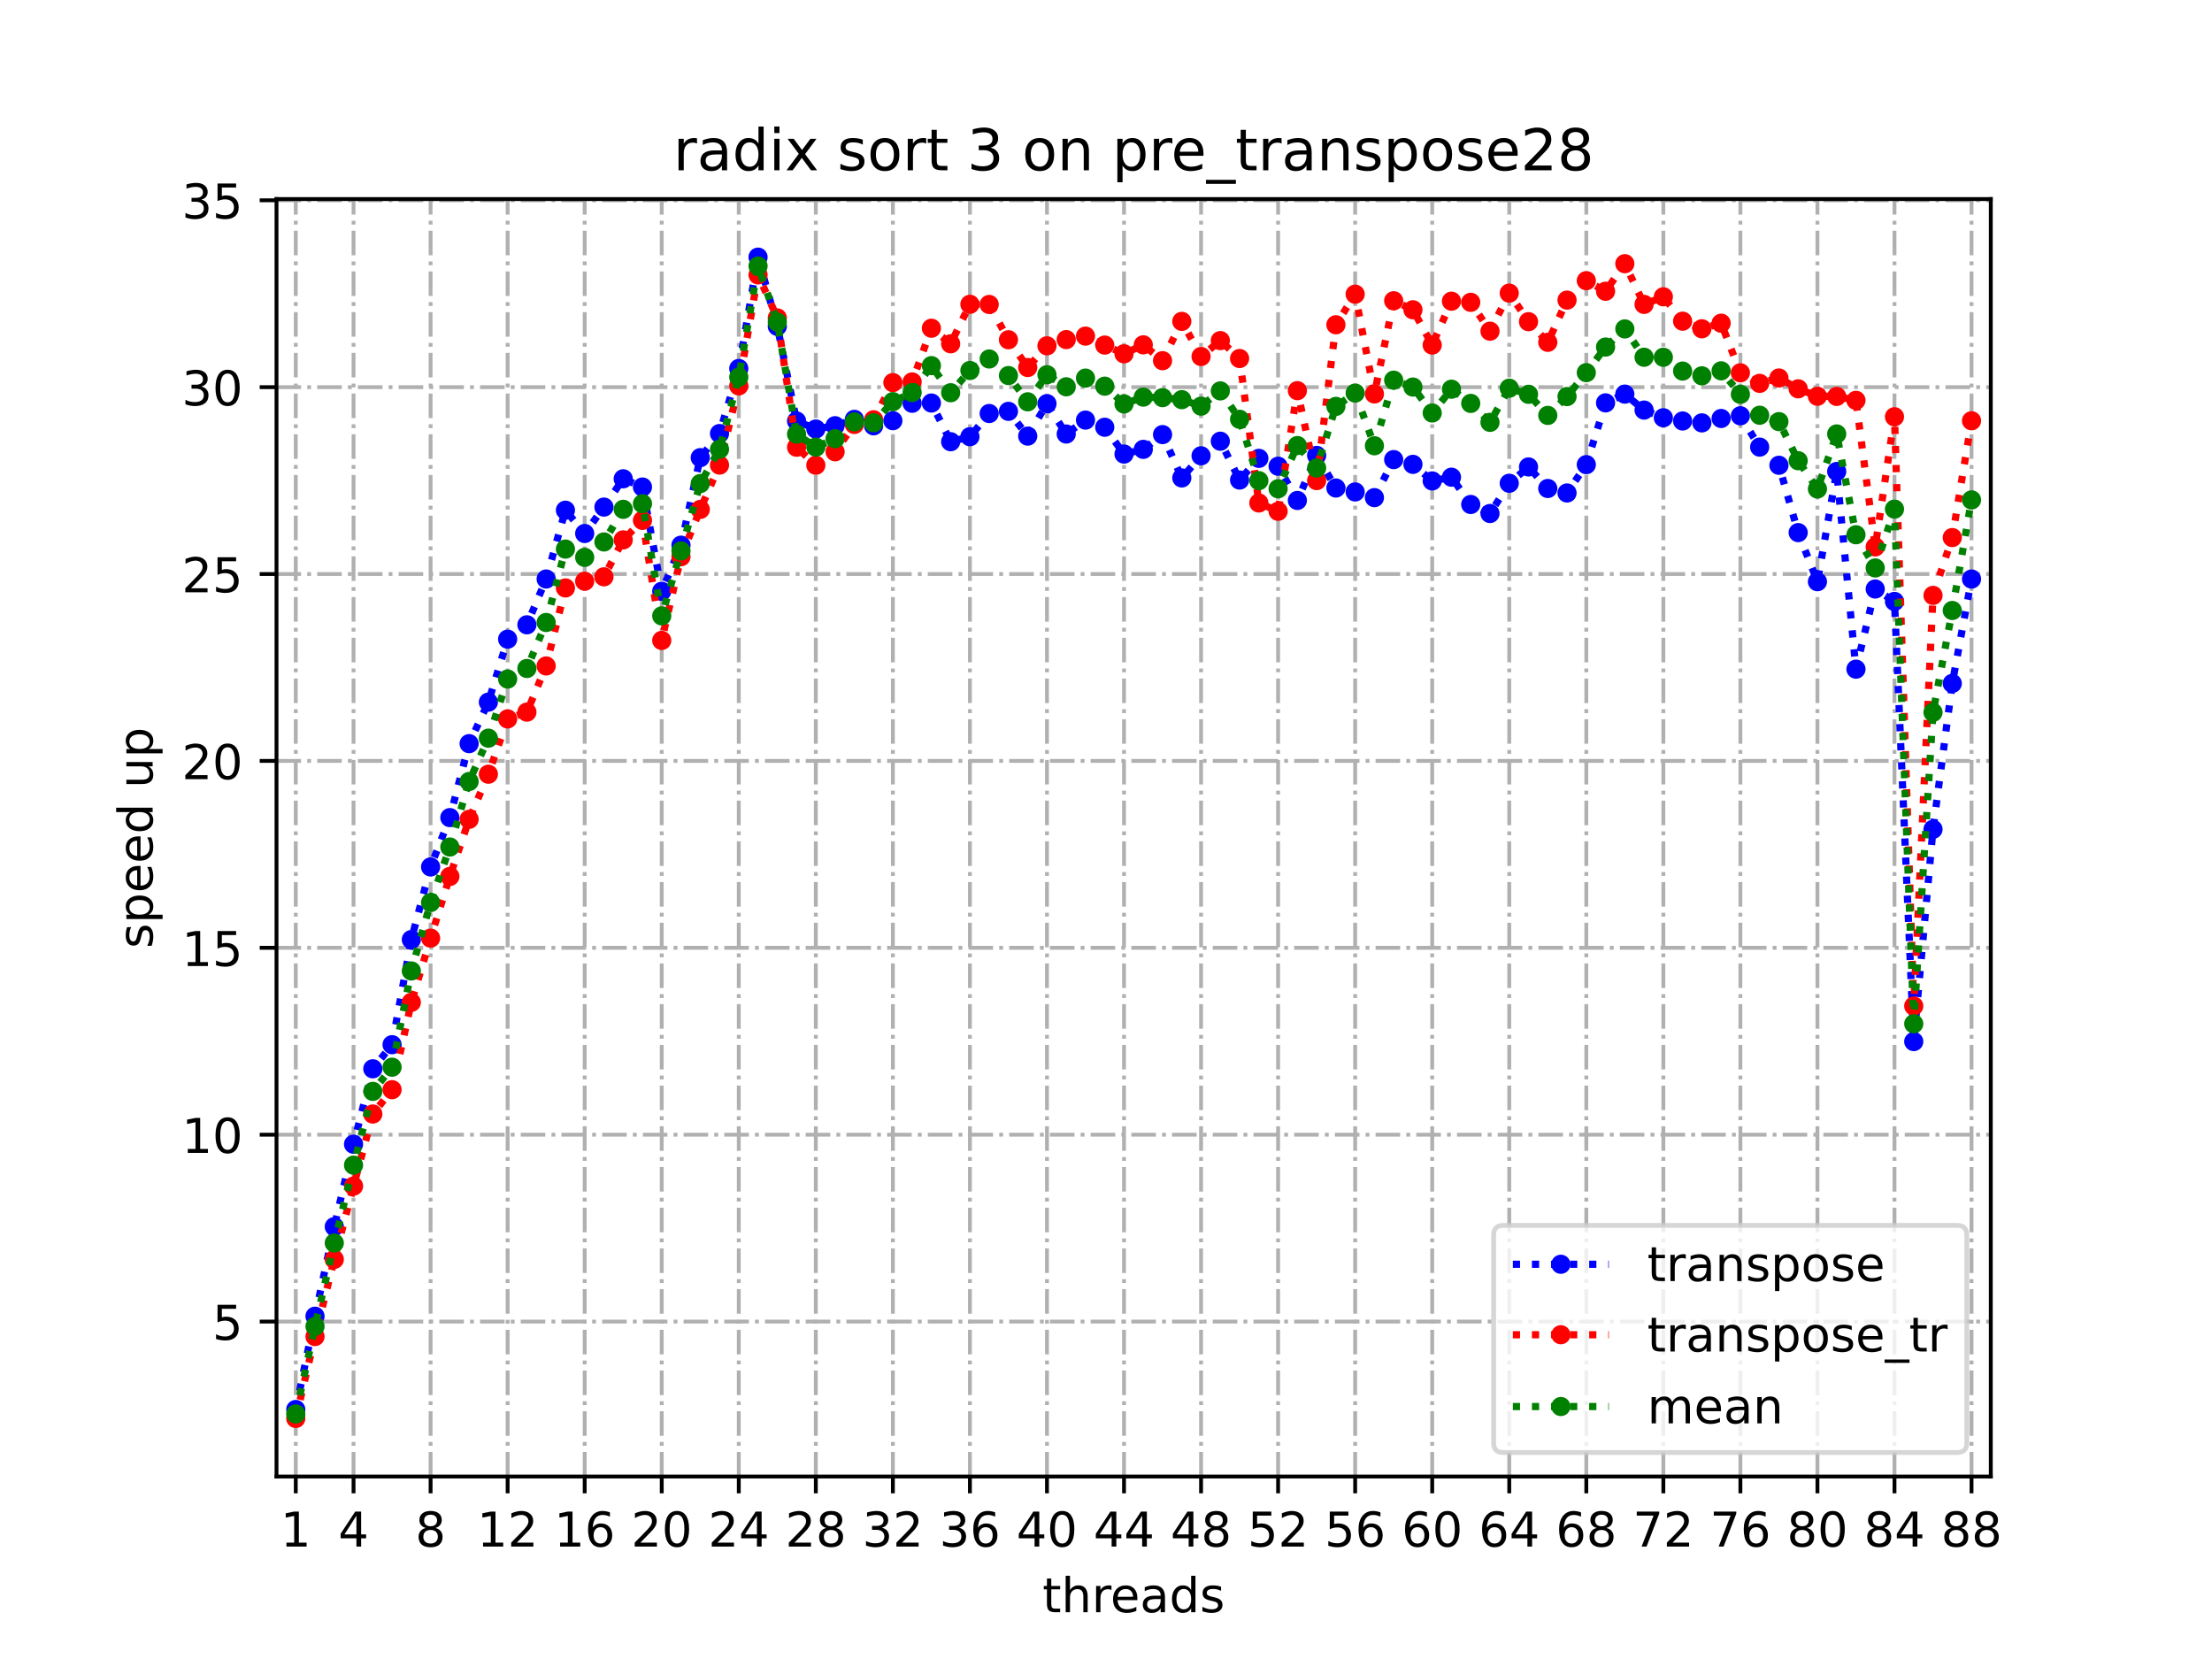 <?xml version="1.0" encoding="utf-8" standalone="no"?>
<!DOCTYPE svg PUBLIC "-//W3C//DTD SVG 1.1//EN"
  "http://www.w3.org/Graphics/SVG/1.1/DTD/svg11.dtd">
<!-- Created with matplotlib (https://matplotlib.org/) -->
<svg height="345.6pt" version="1.1" viewBox="0 0 460.8 345.6" width="460.8pt" xmlns="http://www.w3.org/2000/svg" xmlns:xlink="http://www.w3.org/1999/xlink">
 <defs>
  <style type="text/css">*{stroke-linecap:butt;stroke-linejoin:round;}</style>
 </defs>
 <g id="figure_1">
  <g id="patch_1">
   <path d="M 0 345.6 
L 460.8 345.6 
L 460.8 0 
L 0 0 
z
" style="fill:#ffffff;"/>
  </g>
  <g id="axes_1">
   <g id="patch_2">
    <path d="M 57.6 307.584 
L 414.72 307.584 
L 414.72 41.472 
L 57.6 41.472 
z
" style="fill:#ffffff;"/>
   </g>
   <g id="matplotlib.axis_1">
    <g id="xtick_1">
     <g id="line2d_1">
      <path clip-path="url(#p30616d7bf6)" d="M 61.613 307.584 
L 61.613 41.472 
" style="fill:none;stroke:#b0b0b0;stroke-dasharray:5.12,1.28,0.8,1.28;stroke-dashoffset:0;stroke-width:0.8;"/>
     </g>
     <g id="line2d_2">
      <defs>
       <path d="M 0 0 
L 0 3.5 
" id="m5afc2f41ad" style="stroke:#000000;stroke-width:0.8;"/>
      </defs>
      <g>
       <use style="stroke:#000000;stroke-width:0.8;" x="61.613" xlink:href="#m5afc2f41ad" y="307.584"/>
      </g>
     </g>
     <g id="text_1">
      <!-- 1 -->
      <g transform="translate(58.431 322.182)scale(0.1 -0.1)">
       <defs>
        <path d="M 12.406 8.297 
L 28.516 8.297 
L 28.516 63.922 
L 10.984 60.406 
L 10.984 69.391 
L 28.422 72.906 
L 38.281 72.906 
L 38.281 8.297 
L 54.391 8.297 
L 54.391 0 
L 12.406 0 
z
" id="DejaVuSans-49"/>
       </defs>
       <use xlink:href="#DejaVuSans-49"/>
      </g>
     </g>
    </g>
    <g id="xtick_2">
     <g id="line2d_3">
      <path clip-path="url(#p30616d7bf6)" d="M 73.65 307.584 
L 73.65 41.472 
" style="fill:none;stroke:#b0b0b0;stroke-dasharray:5.12,1.28,0.8,1.28;stroke-dashoffset:0;stroke-width:0.8;"/>
     </g>
     <g id="line2d_4">
      <g>
       <use style="stroke:#000000;stroke-width:0.8;" x="73.65" xlink:href="#m5afc2f41ad" y="307.584"/>
      </g>
     </g>
     <g id="text_2">
      <!-- 4 -->
      <g transform="translate(70.469 322.182)scale(0.1 -0.1)">
       <defs>
        <path d="M 37.797 64.312 
L 12.891 25.391 
L 37.797 25.391 
z
M 35.203 72.906 
L 47.609 72.906 
L 47.609 25.391 
L 58.016 25.391 
L 58.016 17.188 
L 47.609 17.188 
L 47.609 0 
L 37.797 0 
L 37.797 17.188 
L 4.891 17.188 
L 4.891 26.703 
z
" id="DejaVuSans-52"/>
       </defs>
       <use xlink:href="#DejaVuSans-52"/>
      </g>
     </g>
    </g>
    <g id="xtick_3">
     <g id="line2d_5">
      <path clip-path="url(#p30616d7bf6)" d="M 89.701 307.584 
L 89.701 41.472 
" style="fill:none;stroke:#b0b0b0;stroke-dasharray:5.12,1.28,0.8,1.28;stroke-dashoffset:0;stroke-width:0.8;"/>
     </g>
     <g id="line2d_6">
      <g>
       <use style="stroke:#000000;stroke-width:0.8;" x="89.701" xlink:href="#m5afc2f41ad" y="307.584"/>
      </g>
     </g>
     <g id="text_3">
      <!-- 8 -->
      <g transform="translate(86.519 322.182)scale(0.1 -0.1)">
       <defs>
        <path d="M 31.781 34.625 
Q 24.75 34.625 20.719 30.859 
Q 16.703 27.094 16.703 20.516 
Q 16.703 13.922 20.719 10.156 
Q 24.75 6.391 31.781 6.391 
Q 38.812 6.391 42.859 10.172 
Q 46.922 13.969 46.922 20.516 
Q 46.922 27.094 42.891 30.859 
Q 38.875 34.625 31.781 34.625 
z
M 21.922 38.812 
Q 15.578 40.375 12.031 44.719 
Q 8.5 49.078 8.5 55.328 
Q 8.5 64.062 14.719 69.141 
Q 20.953 74.219 31.781 74.219 
Q 42.672 74.219 48.875 69.141 
Q 55.078 64.062 55.078 55.328 
Q 55.078 49.078 51.531 44.719 
Q 48 40.375 41.703 38.812 
Q 48.828 37.156 52.797 32.312 
Q 56.781 27.484 56.781 20.516 
Q 56.781 9.906 50.312 4.234 
Q 43.844 -1.422 31.781 -1.422 
Q 19.734 -1.422 13.25 4.234 
Q 6.781 9.906 6.781 20.516 
Q 6.781 27.484 10.781 32.312 
Q 14.797 37.156 21.922 38.812 
z
M 18.312 54.391 
Q 18.312 48.734 21.844 45.562 
Q 25.391 42.391 31.781 42.391 
Q 38.141 42.391 41.719 45.562 
Q 45.312 48.734 45.312 54.391 
Q 45.312 60.062 41.719 63.234 
Q 38.141 66.406 31.781 66.406 
Q 25.391 66.406 21.844 63.234 
Q 18.312 60.062 18.312 54.391 
z
" id="DejaVuSans-56"/>
       </defs>
       <use xlink:href="#DejaVuSans-56"/>
      </g>
     </g>
    </g>
    <g id="xtick_4">
     <g id="line2d_7">
      <path clip-path="url(#p30616d7bf6)" d="M 105.751 307.584 
L 105.751 41.472 
" style="fill:none;stroke:#b0b0b0;stroke-dasharray:5.12,1.28,0.8,1.28;stroke-dashoffset:0;stroke-width:0.8;"/>
     </g>
     <g id="line2d_8">
      <g>
       <use style="stroke:#000000;stroke-width:0.8;" x="105.751" xlink:href="#m5afc2f41ad" y="307.584"/>
      </g>
     </g>
     <g id="text_4">
      <!-- 12 -->
      <g transform="translate(99.389 322.182)scale(0.1 -0.1)">
       <defs>
        <path d="M 19.188 8.297 
L 53.609 8.297 
L 53.609 0 
L 7.328 0 
L 7.328 8.297 
Q 12.938 14.109 22.625 23.891 
Q 32.328 33.688 34.812 36.531 
Q 39.547 41.844 41.422 45.531 
Q 43.312 49.219 43.312 52.781 
Q 43.312 58.594 39.234 62.25 
Q 35.156 65.922 28.609 65.922 
Q 23.969 65.922 18.812 64.312 
Q 13.672 62.703 7.812 59.422 
L 7.812 69.391 
Q 13.766 71.781 18.938 73 
Q 24.125 74.219 28.422 74.219 
Q 39.75 74.219 46.484 68.547 
Q 53.219 62.891 53.219 53.422 
Q 53.219 48.922 51.531 44.891 
Q 49.859 40.875 45.406 35.406 
Q 44.188 33.984 37.641 27.219 
Q 31.109 20.453 19.188 8.297 
z
" id="DejaVuSans-50"/>
       </defs>
       <use xlink:href="#DejaVuSans-49"/>
       <use x="63.623" xlink:href="#DejaVuSans-50"/>
      </g>
     </g>
    </g>
    <g id="xtick_5">
     <g id="line2d_9">
      <path clip-path="url(#p30616d7bf6)" d="M 121.801 307.584 
L 121.801 41.472 
" style="fill:none;stroke:#b0b0b0;stroke-dasharray:5.12,1.28,0.8,1.28;stroke-dashoffset:0;stroke-width:0.8;"/>
     </g>
     <g id="line2d_10">
      <g>
       <use style="stroke:#000000;stroke-width:0.8;" x="121.801" xlink:href="#m5afc2f41ad" y="307.584"/>
      </g>
     </g>
     <g id="text_5">
      <!-- 16 -->
      <g transform="translate(115.439 322.182)scale(0.1 -0.1)">
       <defs>
        <path d="M 33.016 40.375 
Q 26.375 40.375 22.484 35.828 
Q 18.609 31.297 18.609 23.391 
Q 18.609 15.531 22.484 10.953 
Q 26.375 6.391 33.016 6.391 
Q 39.656 6.391 43.531 10.953 
Q 47.406 15.531 47.406 23.391 
Q 47.406 31.297 43.531 35.828 
Q 39.656 40.375 33.016 40.375 
z
M 52.594 71.297 
L 52.594 62.312 
Q 48.875 64.062 45.094 64.984 
Q 41.312 65.922 37.594 65.922 
Q 27.828 65.922 22.672 59.328 
Q 17.531 52.734 16.797 39.406 
Q 19.672 43.656 24.016 45.922 
Q 28.375 48.188 33.594 48.188 
Q 44.578 48.188 50.953 41.516 
Q 57.328 34.859 57.328 23.391 
Q 57.328 12.156 50.688 5.359 
Q 44.047 -1.422 33.016 -1.422 
Q 20.359 -1.422 13.672 8.266 
Q 6.984 17.969 6.984 36.375 
Q 6.984 53.656 15.188 63.938 
Q 23.391 74.219 37.203 74.219 
Q 40.922 74.219 44.703 73.484 
Q 48.484 72.75 52.594 71.297 
z
" id="DejaVuSans-54"/>
       </defs>
       <use xlink:href="#DejaVuSans-49"/>
       <use x="63.623" xlink:href="#DejaVuSans-54"/>
      </g>
     </g>
    </g>
    <g id="xtick_6">
     <g id="line2d_11">
      <path clip-path="url(#p30616d7bf6)" d="M 137.852 307.584 
L 137.852 41.472 
" style="fill:none;stroke:#b0b0b0;stroke-dasharray:5.12,1.28,0.8,1.28;stroke-dashoffset:0;stroke-width:0.8;"/>
     </g>
     <g id="line2d_12">
      <g>
       <use style="stroke:#000000;stroke-width:0.8;" x="137.852" xlink:href="#m5afc2f41ad" y="307.584"/>
      </g>
     </g>
     <g id="text_6">
      <!-- 20 -->
      <g transform="translate(131.489 322.182)scale(0.1 -0.1)">
       <defs>
        <path d="M 31.781 66.406 
Q 24.172 66.406 20.328 58.906 
Q 16.5 51.422 16.5 36.375 
Q 16.5 21.391 20.328 13.891 
Q 24.172 6.391 31.781 6.391 
Q 39.453 6.391 43.281 13.891 
Q 47.125 21.391 47.125 36.375 
Q 47.125 51.422 43.281 58.906 
Q 39.453 66.406 31.781 66.406 
z
M 31.781 74.219 
Q 44.047 74.219 50.516 64.516 
Q 56.984 54.828 56.984 36.375 
Q 56.984 17.969 50.516 8.266 
Q 44.047 -1.422 31.781 -1.422 
Q 19.531 -1.422 13.062 8.266 
Q 6.594 17.969 6.594 36.375 
Q 6.594 54.828 13.062 64.516 
Q 19.531 74.219 31.781 74.219 
z
" id="DejaVuSans-48"/>
       </defs>
       <use xlink:href="#DejaVuSans-50"/>
       <use x="63.623" xlink:href="#DejaVuSans-48"/>
      </g>
     </g>
    </g>
    <g id="xtick_7">
     <g id="line2d_13">
      <path clip-path="url(#p30616d7bf6)" d="M 153.902 307.584 
L 153.902 41.472 
" style="fill:none;stroke:#b0b0b0;stroke-dasharray:5.12,1.28,0.8,1.28;stroke-dashoffset:0;stroke-width:0.8;"/>
     </g>
     <g id="line2d_14">
      <g>
       <use style="stroke:#000000;stroke-width:0.8;" x="153.902" xlink:href="#m5afc2f41ad" y="307.584"/>
      </g>
     </g>
     <g id="text_7">
      <!-- 24 -->
      <g transform="translate(147.54 322.182)scale(0.1 -0.1)">
       <use xlink:href="#DejaVuSans-50"/>
       <use x="63.623" xlink:href="#DejaVuSans-52"/>
      </g>
     </g>
    </g>
    <g id="xtick_8">
     <g id="line2d_15">
      <path clip-path="url(#p30616d7bf6)" d="M 169.952 307.584 
L 169.952 41.472 
" style="fill:none;stroke:#b0b0b0;stroke-dasharray:5.12,1.28,0.8,1.28;stroke-dashoffset:0;stroke-width:0.8;"/>
     </g>
     <g id="line2d_16">
      <g>
       <use style="stroke:#000000;stroke-width:0.8;" x="169.952" xlink:href="#m5afc2f41ad" y="307.584"/>
      </g>
     </g>
     <g id="text_8">
      <!-- 28 -->
      <g transform="translate(163.59 322.182)scale(0.1 -0.1)">
       <use xlink:href="#DejaVuSans-50"/>
       <use x="63.623" xlink:href="#DejaVuSans-56"/>
      </g>
     </g>
    </g>
    <g id="xtick_9">
     <g id="line2d_17">
      <path clip-path="url(#p30616d7bf6)" d="M 186.003 307.584 
L 186.003 41.472 
" style="fill:none;stroke:#b0b0b0;stroke-dasharray:5.12,1.28,0.8,1.28;stroke-dashoffset:0;stroke-width:0.8;"/>
     </g>
     <g id="line2d_18">
      <g>
       <use style="stroke:#000000;stroke-width:0.8;" x="186.003" xlink:href="#m5afc2f41ad" y="307.584"/>
      </g>
     </g>
     <g id="text_9">
      <!-- 32 -->
      <g transform="translate(179.64 322.182)scale(0.1 -0.1)">
       <defs>
        <path d="M 40.578 39.312 
Q 47.656 37.797 51.625 33 
Q 55.609 28.219 55.609 21.188 
Q 55.609 10.406 48.188 4.484 
Q 40.766 -1.422 27.094 -1.422 
Q 22.516 -1.422 17.656 -0.516 
Q 12.797 0.391 7.625 2.203 
L 7.625 11.719 
Q 11.719 9.328 16.594 8.109 
Q 21.484 6.891 26.812 6.891 
Q 36.078 6.891 40.938 10.547 
Q 45.797 14.203 45.797 21.188 
Q 45.797 27.641 41.281 31.266 
Q 36.766 34.906 28.719 34.906 
L 20.219 34.906 
L 20.219 43.016 
L 29.109 43.016 
Q 36.375 43.016 40.234 45.922 
Q 44.094 48.828 44.094 54.297 
Q 44.094 59.906 40.109 62.906 
Q 36.141 65.922 28.719 65.922 
Q 24.656 65.922 20.016 65.031 
Q 15.375 64.156 9.812 62.312 
L 9.812 71.094 
Q 15.438 72.656 20.344 73.438 
Q 25.25 74.219 29.594 74.219 
Q 40.828 74.219 47.359 69.109 
Q 53.906 64.016 53.906 55.328 
Q 53.906 49.266 50.438 45.094 
Q 46.969 40.922 40.578 39.312 
z
" id="DejaVuSans-51"/>
       </defs>
       <use xlink:href="#DejaVuSans-51"/>
       <use x="63.623" xlink:href="#DejaVuSans-50"/>
      </g>
     </g>
    </g>
    <g id="xtick_10">
     <g id="line2d_19">
      <path clip-path="url(#p30616d7bf6)" d="M 202.053 307.584 
L 202.053 41.472 
" style="fill:none;stroke:#b0b0b0;stroke-dasharray:5.12,1.28,0.8,1.28;stroke-dashoffset:0;stroke-width:0.8;"/>
     </g>
     <g id="line2d_20">
      <g>
       <use style="stroke:#000000;stroke-width:0.8;" x="202.053" xlink:href="#m5afc2f41ad" y="307.584"/>
      </g>
     </g>
     <g id="text_10">
      <!-- 36 -->
      <g transform="translate(195.691 322.182)scale(0.1 -0.1)">
       <use xlink:href="#DejaVuSans-51"/>
       <use x="63.623" xlink:href="#DejaVuSans-54"/>
      </g>
     </g>
    </g>
    <g id="xtick_11">
     <g id="line2d_21">
      <path clip-path="url(#p30616d7bf6)" d="M 218.103 307.584 
L 218.103 41.472 
" style="fill:none;stroke:#b0b0b0;stroke-dasharray:5.12,1.28,0.8,1.28;stroke-dashoffset:0;stroke-width:0.8;"/>
     </g>
     <g id="line2d_22">
      <g>
       <use style="stroke:#000000;stroke-width:0.8;" x="218.103" xlink:href="#m5afc2f41ad" y="307.584"/>
      </g>
     </g>
     <g id="text_11">
      <!-- 40 -->
      <g transform="translate(211.741 322.182)scale(0.1 -0.1)">
       <use xlink:href="#DejaVuSans-52"/>
       <use x="63.623" xlink:href="#DejaVuSans-48"/>
      </g>
     </g>
    </g>
    <g id="xtick_12">
     <g id="line2d_23">
      <path clip-path="url(#p30616d7bf6)" d="M 234.154 307.584 
L 234.154 41.472 
" style="fill:none;stroke:#b0b0b0;stroke-dasharray:5.12,1.28,0.8,1.28;stroke-dashoffset:0;stroke-width:0.8;"/>
     </g>
     <g id="line2d_24">
      <g>
       <use style="stroke:#000000;stroke-width:0.8;" x="234.154" xlink:href="#m5afc2f41ad" y="307.584"/>
      </g>
     </g>
     <g id="text_12">
      <!-- 44 -->
      <g transform="translate(227.791 322.182)scale(0.1 -0.1)">
       <use xlink:href="#DejaVuSans-52"/>
       <use x="63.623" xlink:href="#DejaVuSans-52"/>
      </g>
     </g>
    </g>
    <g id="xtick_13">
     <g id="line2d_25">
      <path clip-path="url(#p30616d7bf6)" d="M 250.204 307.584 
L 250.204 41.472 
" style="fill:none;stroke:#b0b0b0;stroke-dasharray:5.12,1.28,0.8,1.28;stroke-dashoffset:0;stroke-width:0.8;"/>
     </g>
     <g id="line2d_26">
      <g>
       <use style="stroke:#000000;stroke-width:0.8;" x="250.204" xlink:href="#m5afc2f41ad" y="307.584"/>
      </g>
     </g>
     <g id="text_13">
      <!-- 48 -->
      <g transform="translate(243.842 322.182)scale(0.1 -0.1)">
       <use xlink:href="#DejaVuSans-52"/>
       <use x="63.623" xlink:href="#DejaVuSans-56"/>
      </g>
     </g>
    </g>
    <g id="xtick_14">
     <g id="line2d_27">
      <path clip-path="url(#p30616d7bf6)" d="M 266.254 307.584 
L 266.254 41.472 
" style="fill:none;stroke:#b0b0b0;stroke-dasharray:5.12,1.28,0.8,1.28;stroke-dashoffset:0;stroke-width:0.8;"/>
     </g>
     <g id="line2d_28">
      <g>
       <use style="stroke:#000000;stroke-width:0.8;" x="266.254" xlink:href="#m5afc2f41ad" y="307.584"/>
      </g>
     </g>
     <g id="text_14">
      <!-- 52 -->
      <g transform="translate(259.892 322.182)scale(0.1 -0.1)">
       <defs>
        <path d="M 10.797 72.906 
L 49.516 72.906 
L 49.516 64.594 
L 19.828 64.594 
L 19.828 46.734 
Q 21.969 47.469 24.109 47.828 
Q 26.266 48.188 28.422 48.188 
Q 40.625 48.188 47.75 41.5 
Q 54.891 34.812 54.891 23.391 
Q 54.891 11.625 47.562 5.094 
Q 40.234 -1.422 26.906 -1.422 
Q 22.312 -1.422 17.547 -0.641 
Q 12.797 0.141 7.719 1.703 
L 7.719 11.625 
Q 12.109 9.234 16.797 8.062 
Q 21.484 6.891 26.703 6.891 
Q 35.156 6.891 40.078 11.328 
Q 45.016 15.766 45.016 23.391 
Q 45.016 31 40.078 35.438 
Q 35.156 39.891 26.703 39.891 
Q 22.75 39.891 18.812 39.016 
Q 14.891 38.141 10.797 36.281 
z
" id="DejaVuSans-53"/>
       </defs>
       <use xlink:href="#DejaVuSans-53"/>
       <use x="63.623" xlink:href="#DejaVuSans-50"/>
      </g>
     </g>
    </g>
    <g id="xtick_15">
     <g id="line2d_29">
      <path clip-path="url(#p30616d7bf6)" d="M 282.305 307.584 
L 282.305 41.472 
" style="fill:none;stroke:#b0b0b0;stroke-dasharray:5.12,1.28,0.8,1.28;stroke-dashoffset:0;stroke-width:0.8;"/>
     </g>
     <g id="line2d_30">
      <g>
       <use style="stroke:#000000;stroke-width:0.8;" x="282.305" xlink:href="#m5afc2f41ad" y="307.584"/>
      </g>
     </g>
     <g id="text_15">
      <!-- 56 -->
      <g transform="translate(275.942 322.182)scale(0.1 -0.1)">
       <use xlink:href="#DejaVuSans-53"/>
       <use x="63.623" xlink:href="#DejaVuSans-54"/>
      </g>
     </g>
    </g>
    <g id="xtick_16">
     <g id="line2d_31">
      <path clip-path="url(#p30616d7bf6)" d="M 298.355 307.584 
L 298.355 41.472 
" style="fill:none;stroke:#b0b0b0;stroke-dasharray:5.12,1.28,0.8,1.28;stroke-dashoffset:0;stroke-width:0.8;"/>
     </g>
     <g id="line2d_32">
      <g>
       <use style="stroke:#000000;stroke-width:0.8;" x="298.355" xlink:href="#m5afc2f41ad" y="307.584"/>
      </g>
     </g>
     <g id="text_16">
      <!-- 60 -->
      <g transform="translate(291.993 322.182)scale(0.1 -0.1)">
       <use xlink:href="#DejaVuSans-54"/>
       <use x="63.623" xlink:href="#DejaVuSans-48"/>
      </g>
     </g>
    </g>
    <g id="xtick_17">
     <g id="line2d_33">
      <path clip-path="url(#p30616d7bf6)" d="M 314.405 307.584 
L 314.405 41.472 
" style="fill:none;stroke:#b0b0b0;stroke-dasharray:5.12,1.28,0.8,1.28;stroke-dashoffset:0;stroke-width:0.8;"/>
     </g>
     <g id="line2d_34">
      <g>
       <use style="stroke:#000000;stroke-width:0.8;" x="314.405" xlink:href="#m5afc2f41ad" y="307.584"/>
      </g>
     </g>
     <g id="text_17">
      <!-- 64 -->
      <g transform="translate(308.043 322.182)scale(0.1 -0.1)">
       <use xlink:href="#DejaVuSans-54"/>
       <use x="63.623" xlink:href="#DejaVuSans-52"/>
      </g>
     </g>
    </g>
    <g id="xtick_18">
     <g id="line2d_35">
      <path clip-path="url(#p30616d7bf6)" d="M 330.456 307.584 
L 330.456 41.472 
" style="fill:none;stroke:#b0b0b0;stroke-dasharray:5.12,1.28,0.8,1.28;stroke-dashoffset:0;stroke-width:0.8;"/>
     </g>
     <g id="line2d_36">
      <g>
       <use style="stroke:#000000;stroke-width:0.8;" x="330.456" xlink:href="#m5afc2f41ad" y="307.584"/>
      </g>
     </g>
     <g id="text_18">
      <!-- 68 -->
      <g transform="translate(324.093 322.182)scale(0.1 -0.1)">
       <use xlink:href="#DejaVuSans-54"/>
       <use x="63.623" xlink:href="#DejaVuSans-56"/>
      </g>
     </g>
    </g>
    <g id="xtick_19">
     <g id="line2d_37">
      <path clip-path="url(#p30616d7bf6)" d="M 346.506 307.584 
L 346.506 41.472 
" style="fill:none;stroke:#b0b0b0;stroke-dasharray:5.12,1.28,0.8,1.28;stroke-dashoffset:0;stroke-width:0.8;"/>
     </g>
     <g id="line2d_38">
      <g>
       <use style="stroke:#000000;stroke-width:0.8;" x="346.506" xlink:href="#m5afc2f41ad" y="307.584"/>
      </g>
     </g>
     <g id="text_19">
      <!-- 72 -->
      <g transform="translate(340.144 322.182)scale(0.1 -0.1)">
       <defs>
        <path d="M 8.203 72.906 
L 55.078 72.906 
L 55.078 68.703 
L 28.609 0 
L 18.312 0 
L 43.219 64.594 
L 8.203 64.594 
z
" id="DejaVuSans-55"/>
       </defs>
       <use xlink:href="#DejaVuSans-55"/>
       <use x="63.623" xlink:href="#DejaVuSans-50"/>
      </g>
     </g>
    </g>
    <g id="xtick_20">
     <g id="line2d_39">
      <path clip-path="url(#p30616d7bf6)" d="M 362.556 307.584 
L 362.556 41.472 
" style="fill:none;stroke:#b0b0b0;stroke-dasharray:5.12,1.28,0.8,1.28;stroke-dashoffset:0;stroke-width:0.8;"/>
     </g>
     <g id="line2d_40">
      <g>
       <use style="stroke:#000000;stroke-width:0.8;" x="362.556" xlink:href="#m5afc2f41ad" y="307.584"/>
      </g>
     </g>
     <g id="text_20">
      <!-- 76 -->
      <g transform="translate(356.194 322.182)scale(0.1 -0.1)">
       <use xlink:href="#DejaVuSans-55"/>
       <use x="63.623" xlink:href="#DejaVuSans-54"/>
      </g>
     </g>
    </g>
    <g id="xtick_21">
     <g id="line2d_41">
      <path clip-path="url(#p30616d7bf6)" d="M 378.607 307.584 
L 378.607 41.472 
" style="fill:none;stroke:#b0b0b0;stroke-dasharray:5.12,1.28,0.8,1.28;stroke-dashoffset:0;stroke-width:0.8;"/>
     </g>
     <g id="line2d_42">
      <g>
       <use style="stroke:#000000;stroke-width:0.8;" x="378.607" xlink:href="#m5afc2f41ad" y="307.584"/>
      </g>
     </g>
     <g id="text_21">
      <!-- 80 -->
      <g transform="translate(372.244 322.182)scale(0.1 -0.1)">
       <use xlink:href="#DejaVuSans-56"/>
       <use x="63.623" xlink:href="#DejaVuSans-48"/>
      </g>
     </g>
    </g>
    <g id="xtick_22">
     <g id="line2d_43">
      <path clip-path="url(#p30616d7bf6)" d="M 394.657 307.584 
L 394.657 41.472 
" style="fill:none;stroke:#b0b0b0;stroke-dasharray:5.12,1.28,0.8,1.28;stroke-dashoffset:0;stroke-width:0.8;"/>
     </g>
     <g id="line2d_44">
      <g>
       <use style="stroke:#000000;stroke-width:0.8;" x="394.657" xlink:href="#m5afc2f41ad" y="307.584"/>
      </g>
     </g>
     <g id="text_22">
      <!-- 84 -->
      <g transform="translate(388.295 322.182)scale(0.1 -0.1)">
       <use xlink:href="#DejaVuSans-56"/>
       <use x="63.623" xlink:href="#DejaVuSans-52"/>
      </g>
     </g>
    </g>
    <g id="xtick_23">
     <g id="line2d_45">
      <path clip-path="url(#p30616d7bf6)" d="M 410.707 307.584 
L 410.707 41.472 
" style="fill:none;stroke:#b0b0b0;stroke-dasharray:5.12,1.28,0.8,1.28;stroke-dashoffset:0;stroke-width:0.8;"/>
     </g>
     <g id="line2d_46">
      <g>
       <use style="stroke:#000000;stroke-width:0.8;" x="410.707" xlink:href="#m5afc2f41ad" y="307.584"/>
      </g>
     </g>
     <g id="text_23">
      <!-- 88 -->
      <g transform="translate(404.345 322.182)scale(0.1 -0.1)">
       <use xlink:href="#DejaVuSans-56"/>
       <use x="63.623" xlink:href="#DejaVuSans-56"/>
      </g>
     </g>
    </g>
    <g id="text_24">
     <!-- threads -->
     <g transform="translate(217.169 335.861)scale(0.1 -0.1)">
      <defs>
       <path d="M 18.312 70.219 
L 18.312 54.688 
L 36.812 54.688 
L 36.812 47.703 
L 18.312 47.703 
L 18.312 18.016 
Q 18.312 11.328 20.141 9.422 
Q 21.969 7.516 27.594 7.516 
L 36.812 7.516 
L 36.812 0 
L 27.594 0 
Q 17.188 0 13.234 3.875 
Q 9.281 7.766 9.281 18.016 
L 9.281 47.703 
L 2.688 47.703 
L 2.688 54.688 
L 9.281 54.688 
L 9.281 70.219 
z
" id="DejaVuSans-116"/>
       <path d="M 54.891 33.016 
L 54.891 0 
L 45.906 0 
L 45.906 32.719 
Q 45.906 40.484 42.875 44.328 
Q 39.844 48.188 33.797 48.188 
Q 26.516 48.188 22.312 43.547 
Q 18.109 38.922 18.109 30.906 
L 18.109 0 
L 9.078 0 
L 9.078 75.984 
L 18.109 75.984 
L 18.109 46.188 
Q 21.344 51.125 25.703 53.562 
Q 30.078 56 35.797 56 
Q 45.219 56 50.047 50.172 
Q 54.891 44.344 54.891 33.016 
z
" id="DejaVuSans-104"/>
       <path d="M 41.109 46.297 
Q 39.594 47.172 37.812 47.578 
Q 36.031 48 33.891 48 
Q 26.266 48 22.188 43.047 
Q 18.109 38.094 18.109 28.812 
L 18.109 0 
L 9.078 0 
L 9.078 54.688 
L 18.109 54.688 
L 18.109 46.188 
Q 20.953 51.172 25.484 53.578 
Q 30.031 56 36.531 56 
Q 37.453 56 38.578 55.875 
Q 39.703 55.766 41.062 55.516 
z
" id="DejaVuSans-114"/>
       <path d="M 56.203 29.594 
L 56.203 25.203 
L 14.891 25.203 
Q 15.484 15.922 20.484 11.062 
Q 25.484 6.203 34.422 6.203 
Q 39.594 6.203 44.453 7.469 
Q 49.312 8.734 54.109 11.281 
L 54.109 2.781 
Q 49.266 0.734 44.188 -0.344 
Q 39.109 -1.422 33.891 -1.422 
Q 20.797 -1.422 13.156 6.188 
Q 5.516 13.812 5.516 26.812 
Q 5.516 40.234 12.766 48.109 
Q 20.016 56 32.328 56 
Q 43.359 56 49.781 48.891 
Q 56.203 41.797 56.203 29.594 
z
M 47.219 32.234 
Q 47.125 39.594 43.094 43.984 
Q 39.062 48.391 32.422 48.391 
Q 24.906 48.391 20.391 44.141 
Q 15.875 39.891 15.188 32.172 
z
" id="DejaVuSans-101"/>
       <path d="M 34.281 27.484 
Q 23.391 27.484 19.188 25 
Q 14.984 22.516 14.984 16.5 
Q 14.984 11.719 18.141 8.906 
Q 21.297 6.109 26.703 6.109 
Q 34.188 6.109 38.703 11.406 
Q 43.219 16.703 43.219 25.484 
L 43.219 27.484 
z
M 52.203 31.203 
L 52.203 0 
L 43.219 0 
L 43.219 8.297 
Q 40.141 3.328 35.547 0.953 
Q 30.953 -1.422 24.312 -1.422 
Q 15.922 -1.422 10.953 3.297 
Q 6 8.016 6 15.922 
Q 6 25.141 12.172 29.828 
Q 18.359 34.516 30.609 34.516 
L 43.219 34.516 
L 43.219 35.406 
Q 43.219 41.609 39.141 45 
Q 35.062 48.391 27.688 48.391 
Q 23 48.391 18.547 47.266 
Q 14.109 46.141 10.016 43.891 
L 10.016 52.203 
Q 14.938 54.109 19.578 55.047 
Q 24.219 56 28.609 56 
Q 40.484 56 46.344 49.844 
Q 52.203 43.703 52.203 31.203 
z
" id="DejaVuSans-97"/>
       <path d="M 45.406 46.391 
L 45.406 75.984 
L 54.391 75.984 
L 54.391 0 
L 45.406 0 
L 45.406 8.203 
Q 42.578 3.328 38.25 0.953 
Q 33.938 -1.422 27.875 -1.422 
Q 17.969 -1.422 11.734 6.484 
Q 5.516 14.406 5.516 27.297 
Q 5.516 40.188 11.734 48.094 
Q 17.969 56 27.875 56 
Q 33.938 56 38.25 53.625 
Q 42.578 51.266 45.406 46.391 
z
M 14.797 27.297 
Q 14.797 17.391 18.875 11.75 
Q 22.953 6.109 30.078 6.109 
Q 37.203 6.109 41.297 11.75 
Q 45.406 17.391 45.406 27.297 
Q 45.406 37.203 41.297 42.844 
Q 37.203 48.484 30.078 48.484 
Q 22.953 48.484 18.875 42.844 
Q 14.797 37.203 14.797 27.297 
z
" id="DejaVuSans-100"/>
       <path d="M 44.281 53.078 
L 44.281 44.578 
Q 40.484 46.531 36.375 47.5 
Q 32.281 48.484 27.875 48.484 
Q 21.188 48.484 17.844 46.438 
Q 14.5 44.391 14.5 40.281 
Q 14.5 37.156 16.891 35.375 
Q 19.281 33.594 26.516 31.984 
L 29.594 31.297 
Q 39.156 29.25 43.188 25.516 
Q 47.219 21.781 47.219 15.094 
Q 47.219 7.469 41.188 3.016 
Q 35.156 -1.422 24.609 -1.422 
Q 20.219 -1.422 15.453 -0.562 
Q 10.688 0.297 5.422 2 
L 5.422 11.281 
Q 10.406 8.688 15.234 7.391 
Q 20.062 6.109 24.812 6.109 
Q 31.156 6.109 34.562 8.281 
Q 37.984 10.453 37.984 14.406 
Q 37.984 18.062 35.516 20.016 
Q 33.062 21.969 24.703 23.781 
L 21.578 24.516 
Q 13.234 26.266 9.516 29.906 
Q 5.812 33.547 5.812 39.891 
Q 5.812 47.609 11.281 51.797 
Q 16.75 56 26.812 56 
Q 31.781 56 36.172 55.266 
Q 40.578 54.547 44.281 53.078 
z
" id="DejaVuSans-115"/>
      </defs>
      <use xlink:href="#DejaVuSans-116"/>
      <use x="39.209" xlink:href="#DejaVuSans-104"/>
      <use x="102.588" xlink:href="#DejaVuSans-114"/>
      <use x="141.451" xlink:href="#DejaVuSans-101"/>
      <use x="202.975" xlink:href="#DejaVuSans-97"/>
      <use x="264.254" xlink:href="#DejaVuSans-100"/>
      <use x="327.73" xlink:href="#DejaVuSans-115"/>
     </g>
    </g>
   </g>
   <g id="matplotlib.axis_2">
    <g id="ytick_1">
     <g id="line2d_47">
      <path clip-path="url(#p30616d7bf6)" d="M 57.6 275.307 
L 414.72 275.307 
" style="fill:none;stroke:#b0b0b0;stroke-dasharray:5.12,1.28,0.8,1.28;stroke-dashoffset:0;stroke-width:0.8;"/>
     </g>
     <g id="line2d_48">
      <defs>
       <path d="M 0 0 
L -3.5 0 
" id="m86431a0cb6" style="stroke:#000000;stroke-width:0.8;"/>
      </defs>
      <g>
       <use style="stroke:#000000;stroke-width:0.8;" x="57.6" xlink:href="#m86431a0cb6" y="275.307"/>
      </g>
     </g>
     <g id="text_25">
      <!-- 5 -->
      <g transform="translate(44.237 279.106)scale(0.1 -0.1)">
       <use xlink:href="#DejaVuSans-53"/>
      </g>
     </g>
    </g>
    <g id="ytick_2">
     <g id="line2d_49">
      <path clip-path="url(#p30616d7bf6)" d="M 57.6 236.375 
L 414.72 236.375 
" style="fill:none;stroke:#b0b0b0;stroke-dasharray:5.12,1.28,0.8,1.28;stroke-dashoffset:0;stroke-width:0.8;"/>
     </g>
     <g id="line2d_50">
      <g>
       <use style="stroke:#000000;stroke-width:0.8;" x="57.6" xlink:href="#m86431a0cb6" y="236.375"/>
      </g>
     </g>
     <g id="text_26">
      <!-- 10 -->
      <g transform="translate(37.875 240.175)scale(0.1 -0.1)">
       <use xlink:href="#DejaVuSans-49"/>
       <use x="63.623" xlink:href="#DejaVuSans-48"/>
      </g>
     </g>
    </g>
    <g id="ytick_3">
     <g id="line2d_51">
      <path clip-path="url(#p30616d7bf6)" d="M 57.6 197.444 
L 414.72 197.444 
" style="fill:none;stroke:#b0b0b0;stroke-dasharray:5.12,1.28,0.8,1.28;stroke-dashoffset:0;stroke-width:0.8;"/>
     </g>
     <g id="line2d_52">
      <g>
       <use style="stroke:#000000;stroke-width:0.8;" x="57.6" xlink:href="#m86431a0cb6" y="197.444"/>
      </g>
     </g>
     <g id="text_27">
      <!-- 15 -->
      <g transform="translate(37.875 201.243)scale(0.1 -0.1)">
       <use xlink:href="#DejaVuSans-49"/>
       <use x="63.623" xlink:href="#DejaVuSans-53"/>
      </g>
     </g>
    </g>
    <g id="ytick_4">
     <g id="line2d_53">
      <path clip-path="url(#p30616d7bf6)" d="M 57.6 158.513 
L 414.72 158.513 
" style="fill:none;stroke:#b0b0b0;stroke-dasharray:5.12,1.28,0.8,1.28;stroke-dashoffset:0;stroke-width:0.8;"/>
     </g>
     <g id="line2d_54">
      <g>
       <use style="stroke:#000000;stroke-width:0.8;" x="57.6" xlink:href="#m86431a0cb6" y="158.513"/>
      </g>
     </g>
     <g id="text_28">
      <!-- 20 -->
      <g transform="translate(37.875 162.312)scale(0.1 -0.1)">
       <use xlink:href="#DejaVuSans-50"/>
       <use x="63.623" xlink:href="#DejaVuSans-48"/>
      </g>
     </g>
    </g>
    <g id="ytick_5">
     <g id="line2d_55">
      <path clip-path="url(#p30616d7bf6)" d="M 57.6 119.582 
L 414.72 119.582 
" style="fill:none;stroke:#b0b0b0;stroke-dasharray:5.12,1.28,0.8,1.28;stroke-dashoffset:0;stroke-width:0.8;"/>
     </g>
     <g id="line2d_56">
      <g>
       <use style="stroke:#000000;stroke-width:0.8;" x="57.6" xlink:href="#m86431a0cb6" y="119.582"/>
      </g>
     </g>
     <g id="text_29">
      <!-- 25 -->
      <g transform="translate(37.875 123.381)scale(0.1 -0.1)">
       <use xlink:href="#DejaVuSans-50"/>
       <use x="63.623" xlink:href="#DejaVuSans-53"/>
      </g>
     </g>
    </g>
    <g id="ytick_6">
     <g id="line2d_57">
      <path clip-path="url(#p30616d7bf6)" d="M 57.6 80.651 
L 414.72 80.651 
" style="fill:none;stroke:#b0b0b0;stroke-dasharray:5.12,1.28,0.8,1.28;stroke-dashoffset:0;stroke-width:0.8;"/>
     </g>
     <g id="line2d_58">
      <g>
       <use style="stroke:#000000;stroke-width:0.8;" x="57.6" xlink:href="#m86431a0cb6" y="80.651"/>
      </g>
     </g>
     <g id="text_30">
      <!-- 30 -->
      <g transform="translate(37.875 84.45)scale(0.1 -0.1)">
       <use xlink:href="#DejaVuSans-51"/>
       <use x="63.623" xlink:href="#DejaVuSans-48"/>
      </g>
     </g>
    </g>
    <g id="ytick_7">
     <g id="line2d_59">
      <path clip-path="url(#p30616d7bf6)" d="M 57.6 41.719 
L 414.72 41.719 
" style="fill:none;stroke:#b0b0b0;stroke-dasharray:5.12,1.28,0.8,1.28;stroke-dashoffset:0;stroke-width:0.8;"/>
     </g>
     <g id="line2d_60">
      <g>
       <use style="stroke:#000000;stroke-width:0.8;" x="57.6" xlink:href="#m86431a0cb6" y="41.719"/>
      </g>
     </g>
     <g id="text_31">
      <!-- 35 -->
      <g transform="translate(37.875 45.519)scale(0.1 -0.1)">
       <use xlink:href="#DejaVuSans-51"/>
       <use x="63.623" xlink:href="#DejaVuSans-53"/>
      </g>
     </g>
    </g>
    <g id="text_32">
     <!-- speed up -->
     <g transform="translate(31.795 197.566)rotate(-90)scale(0.1 -0.1)">
      <defs>
       <path d="M 18.109 8.203 
L 18.109 -20.797 
L 9.078 -20.797 
L 9.078 54.688 
L 18.109 54.688 
L 18.109 46.391 
Q 20.953 51.266 25.266 53.625 
Q 29.594 56 35.594 56 
Q 45.562 56 51.781 48.094 
Q 58.016 40.188 58.016 27.297 
Q 58.016 14.406 51.781 6.484 
Q 45.562 -1.422 35.594 -1.422 
Q 29.594 -1.422 25.266 0.953 
Q 20.953 3.328 18.109 8.203 
z
M 48.688 27.297 
Q 48.688 37.203 44.609 42.844 
Q 40.531 48.484 33.406 48.484 
Q 26.266 48.484 22.188 42.844 
Q 18.109 37.203 18.109 27.297 
Q 18.109 17.391 22.188 11.75 
Q 26.266 6.109 33.406 6.109 
Q 40.531 6.109 44.609 11.75 
Q 48.688 17.391 48.688 27.297 
z
" id="DejaVuSans-112"/>
       <path id="DejaVuSans-32"/>
       <path d="M 8.5 21.578 
L 8.5 54.688 
L 17.484 54.688 
L 17.484 21.922 
Q 17.484 14.156 20.5 10.266 
Q 23.531 6.391 29.594 6.391 
Q 36.859 6.391 41.078 11.031 
Q 45.312 15.672 45.312 23.688 
L 45.312 54.688 
L 54.297 54.688 
L 54.297 0 
L 45.312 0 
L 45.312 8.406 
Q 42.047 3.422 37.719 1 
Q 33.406 -1.422 27.688 -1.422 
Q 18.266 -1.422 13.375 4.438 
Q 8.5 10.297 8.5 21.578 
z
M 31.109 56 
z
" id="DejaVuSans-117"/>
      </defs>
      <use xlink:href="#DejaVuSans-115"/>
      <use x="52.1" xlink:href="#DejaVuSans-112"/>
      <use x="115.576" xlink:href="#DejaVuSans-101"/>
      <use x="177.1" xlink:href="#DejaVuSans-101"/>
      <use x="238.623" xlink:href="#DejaVuSans-100"/>
      <use x="302.1" xlink:href="#DejaVuSans-32"/>
      <use x="333.887" xlink:href="#DejaVuSans-117"/>
      <use x="397.266" xlink:href="#DejaVuSans-112"/>
     </g>
    </g>
   </g>
   <g id="line2d_61">
    <path clip-path="url(#p30616d7bf6)" d="M 61.613 293.623 
L 65.625 274.193 
L 69.638 255.535 
L 73.65 238.361 
L 77.663 222.648 
L 81.676 217.629 
L 85.688 195.729 
L 89.701 180.597 
L 93.713 170.321 
L 97.726 154.915 
L 101.738 146.267 
L 105.751 133.152 
L 109.764 130.16 
L 113.776 120.617 
L 117.789 106.287 
L 121.801 111.139 
L 125.814 105.636 
L 129.827 99.741 
L 133.839 101.459 
L 137.852 123.179 
L 141.864 113.57 
L 145.877 95.337 
L 149.889 90.317 
L 153.902 76.764 
L 157.915 53.568 
L 161.927 67.976 
L 165.94 87.707 
L 169.952 89.374 
L 173.965 88.683 
L 177.978 87.362 
L 181.99 88.703 
L 186.003 87.636 
L 190.015 84.005 
L 194.028 83.958 
L 198.04 92.015 
L 202.053 90.974 
L 206.066 86.141 
L 210.078 85.69 
L 214.091 90.852 
L 218.103 84.091 
L 222.116 90.414 
L 226.129 87.514 
L 230.141 89.005 
L 234.154 94.589 
L 238.166 93.612 
L 242.179 90.535 
L 246.191 99.565 
L 250.204 94.953 
L 254.217 91.912 
L 258.229 100.002 
L 262.242 95.486 
L 266.254 97.123 
L 270.267 104.254 
L 274.28 94.865 
L 278.292 101.66 
L 282.305 102.483 
L 286.317 103.667 
L 290.33 95.743 
L 294.342 96.735 
L 298.355 100.186 
L 302.368 99.409 
L 306.38 105.091 
L 310.393 106.972 
L 314.405 100.672 
L 318.418 97.273 
L 322.431 101.76 
L 326.443 102.696 
L 330.456 96.792 
L 334.468 83.926 
L 338.481 82.104 
L 342.493 85.427 
L 346.506 87.027 
L 350.519 87.698 
L 354.531 88.092 
L 358.544 87.178 
L 362.556 86.618 
L 366.569 93.141 
L 370.582 96.925 
L 374.594 110.953 
L 378.607 121.177 
L 382.619 98.215 
L 386.632 139.399 
L 390.644 122.702 
L 394.657 125.292 
L 398.67 216.977 
L 402.682 172.762 
L 406.695 142.369 
L 410.707 120.624 
" style="fill:none;stroke:#0000ff;stroke-dasharray:1.5,2.475;stroke-dashoffset:0;stroke-width:1.5;"/>
    <defs>
     <path d="M 0 1.5 
C 0.398 1.5 0.779 1.342 1.061 1.061 
C 1.342 0.779 1.5 0.398 1.5 0 
C 1.5 -0.398 1.342 -0.779 1.061 -1.061 
C 0.779 -1.342 0.398 -1.5 0 -1.5 
C -0.398 -1.5 -0.779 -1.342 -1.061 -1.061 
C -1.342 -0.779 -1.5 -0.398 -1.5 0 
C -1.5 0.398 -1.342 0.779 -1.061 1.061 
C -0.779 1.342 -0.398 1.5 0 1.5 
z
" id="m25a09851d7" style="stroke:#0000ff;"/>
    </defs>
    <g clip-path="url(#p30616d7bf6)">
     <use style="fill:#0000ff;stroke:#0000ff;" x="61.613" xlink:href="#m25a09851d7" y="293.623"/>
     <use style="fill:#0000ff;stroke:#0000ff;" x="65.625" xlink:href="#m25a09851d7" y="274.193"/>
     <use style="fill:#0000ff;stroke:#0000ff;" x="69.638" xlink:href="#m25a09851d7" y="255.535"/>
     <use style="fill:#0000ff;stroke:#0000ff;" x="73.65" xlink:href="#m25a09851d7" y="238.361"/>
     <use style="fill:#0000ff;stroke:#0000ff;" x="77.663" xlink:href="#m25a09851d7" y="222.648"/>
     <use style="fill:#0000ff;stroke:#0000ff;" x="81.676" xlink:href="#m25a09851d7" y="217.629"/>
     <use style="fill:#0000ff;stroke:#0000ff;" x="85.688" xlink:href="#m25a09851d7" y="195.729"/>
     <use style="fill:#0000ff;stroke:#0000ff;" x="89.701" xlink:href="#m25a09851d7" y="180.597"/>
     <use style="fill:#0000ff;stroke:#0000ff;" x="93.713" xlink:href="#m25a09851d7" y="170.321"/>
     <use style="fill:#0000ff;stroke:#0000ff;" x="97.726" xlink:href="#m25a09851d7" y="154.915"/>
     <use style="fill:#0000ff;stroke:#0000ff;" x="101.738" xlink:href="#m25a09851d7" y="146.267"/>
     <use style="fill:#0000ff;stroke:#0000ff;" x="105.751" xlink:href="#m25a09851d7" y="133.152"/>
     <use style="fill:#0000ff;stroke:#0000ff;" x="109.764" xlink:href="#m25a09851d7" y="130.16"/>
     <use style="fill:#0000ff;stroke:#0000ff;" x="113.776" xlink:href="#m25a09851d7" y="120.617"/>
     <use style="fill:#0000ff;stroke:#0000ff;" x="117.789" xlink:href="#m25a09851d7" y="106.287"/>
     <use style="fill:#0000ff;stroke:#0000ff;" x="121.801" xlink:href="#m25a09851d7" y="111.139"/>
     <use style="fill:#0000ff;stroke:#0000ff;" x="125.814" xlink:href="#m25a09851d7" y="105.636"/>
     <use style="fill:#0000ff;stroke:#0000ff;" x="129.827" xlink:href="#m25a09851d7" y="99.741"/>
     <use style="fill:#0000ff;stroke:#0000ff;" x="133.839" xlink:href="#m25a09851d7" y="101.459"/>
     <use style="fill:#0000ff;stroke:#0000ff;" x="137.852" xlink:href="#m25a09851d7" y="123.179"/>
     <use style="fill:#0000ff;stroke:#0000ff;" x="141.864" xlink:href="#m25a09851d7" y="113.57"/>
     <use style="fill:#0000ff;stroke:#0000ff;" x="145.877" xlink:href="#m25a09851d7" y="95.337"/>
     <use style="fill:#0000ff;stroke:#0000ff;" x="149.889" xlink:href="#m25a09851d7" y="90.317"/>
     <use style="fill:#0000ff;stroke:#0000ff;" x="153.902" xlink:href="#m25a09851d7" y="76.764"/>
     <use style="fill:#0000ff;stroke:#0000ff;" x="157.915" xlink:href="#m25a09851d7" y="53.568"/>
     <use style="fill:#0000ff;stroke:#0000ff;" x="161.927" xlink:href="#m25a09851d7" y="67.976"/>
     <use style="fill:#0000ff;stroke:#0000ff;" x="165.94" xlink:href="#m25a09851d7" y="87.707"/>
     <use style="fill:#0000ff;stroke:#0000ff;" x="169.952" xlink:href="#m25a09851d7" y="89.374"/>
     <use style="fill:#0000ff;stroke:#0000ff;" x="173.965" xlink:href="#m25a09851d7" y="88.683"/>
     <use style="fill:#0000ff;stroke:#0000ff;" x="177.978" xlink:href="#m25a09851d7" y="87.362"/>
     <use style="fill:#0000ff;stroke:#0000ff;" x="181.99" xlink:href="#m25a09851d7" y="88.703"/>
     <use style="fill:#0000ff;stroke:#0000ff;" x="186.003" xlink:href="#m25a09851d7" y="87.636"/>
     <use style="fill:#0000ff;stroke:#0000ff;" x="190.015" xlink:href="#m25a09851d7" y="84.005"/>
     <use style="fill:#0000ff;stroke:#0000ff;" x="194.028" xlink:href="#m25a09851d7" y="83.958"/>
     <use style="fill:#0000ff;stroke:#0000ff;" x="198.04" xlink:href="#m25a09851d7" y="92.015"/>
     <use style="fill:#0000ff;stroke:#0000ff;" x="202.053" xlink:href="#m25a09851d7" y="90.974"/>
     <use style="fill:#0000ff;stroke:#0000ff;" x="206.066" xlink:href="#m25a09851d7" y="86.141"/>
     <use style="fill:#0000ff;stroke:#0000ff;" x="210.078" xlink:href="#m25a09851d7" y="85.69"/>
     <use style="fill:#0000ff;stroke:#0000ff;" x="214.091" xlink:href="#m25a09851d7" y="90.852"/>
     <use style="fill:#0000ff;stroke:#0000ff;" x="218.103" xlink:href="#m25a09851d7" y="84.091"/>
     <use style="fill:#0000ff;stroke:#0000ff;" x="222.116" xlink:href="#m25a09851d7" y="90.414"/>
     <use style="fill:#0000ff;stroke:#0000ff;" x="226.129" xlink:href="#m25a09851d7" y="87.514"/>
     <use style="fill:#0000ff;stroke:#0000ff;" x="230.141" xlink:href="#m25a09851d7" y="89.005"/>
     <use style="fill:#0000ff;stroke:#0000ff;" x="234.154" xlink:href="#m25a09851d7" y="94.589"/>
     <use style="fill:#0000ff;stroke:#0000ff;" x="238.166" xlink:href="#m25a09851d7" y="93.612"/>
     <use style="fill:#0000ff;stroke:#0000ff;" x="242.179" xlink:href="#m25a09851d7" y="90.535"/>
     <use style="fill:#0000ff;stroke:#0000ff;" x="246.191" xlink:href="#m25a09851d7" y="99.565"/>
     <use style="fill:#0000ff;stroke:#0000ff;" x="250.204" xlink:href="#m25a09851d7" y="94.953"/>
     <use style="fill:#0000ff;stroke:#0000ff;" x="254.217" xlink:href="#m25a09851d7" y="91.912"/>
     <use style="fill:#0000ff;stroke:#0000ff;" x="258.229" xlink:href="#m25a09851d7" y="100.002"/>
     <use style="fill:#0000ff;stroke:#0000ff;" x="262.242" xlink:href="#m25a09851d7" y="95.486"/>
     <use style="fill:#0000ff;stroke:#0000ff;" x="266.254" xlink:href="#m25a09851d7" y="97.123"/>
     <use style="fill:#0000ff;stroke:#0000ff;" x="270.267" xlink:href="#m25a09851d7" y="104.254"/>
     <use style="fill:#0000ff;stroke:#0000ff;" x="274.28" xlink:href="#m25a09851d7" y="94.865"/>
     <use style="fill:#0000ff;stroke:#0000ff;" x="278.292" xlink:href="#m25a09851d7" y="101.66"/>
     <use style="fill:#0000ff;stroke:#0000ff;" x="282.305" xlink:href="#m25a09851d7" y="102.483"/>
     <use style="fill:#0000ff;stroke:#0000ff;" x="286.317" xlink:href="#m25a09851d7" y="103.667"/>
     <use style="fill:#0000ff;stroke:#0000ff;" x="290.33" xlink:href="#m25a09851d7" y="95.743"/>
     <use style="fill:#0000ff;stroke:#0000ff;" x="294.342" xlink:href="#m25a09851d7" y="96.735"/>
     <use style="fill:#0000ff;stroke:#0000ff;" x="298.355" xlink:href="#m25a09851d7" y="100.186"/>
     <use style="fill:#0000ff;stroke:#0000ff;" x="302.368" xlink:href="#m25a09851d7" y="99.409"/>
     <use style="fill:#0000ff;stroke:#0000ff;" x="306.38" xlink:href="#m25a09851d7" y="105.091"/>
     <use style="fill:#0000ff;stroke:#0000ff;" x="310.393" xlink:href="#m25a09851d7" y="106.972"/>
     <use style="fill:#0000ff;stroke:#0000ff;" x="314.405" xlink:href="#m25a09851d7" y="100.672"/>
     <use style="fill:#0000ff;stroke:#0000ff;" x="318.418" xlink:href="#m25a09851d7" y="97.273"/>
     <use style="fill:#0000ff;stroke:#0000ff;" x="322.431" xlink:href="#m25a09851d7" y="101.76"/>
     <use style="fill:#0000ff;stroke:#0000ff;" x="326.443" xlink:href="#m25a09851d7" y="102.696"/>
     <use style="fill:#0000ff;stroke:#0000ff;" x="330.456" xlink:href="#m25a09851d7" y="96.792"/>
     <use style="fill:#0000ff;stroke:#0000ff;" x="334.468" xlink:href="#m25a09851d7" y="83.926"/>
     <use style="fill:#0000ff;stroke:#0000ff;" x="338.481" xlink:href="#m25a09851d7" y="82.104"/>
     <use style="fill:#0000ff;stroke:#0000ff;" x="342.493" xlink:href="#m25a09851d7" y="85.427"/>
     <use style="fill:#0000ff;stroke:#0000ff;" x="346.506" xlink:href="#m25a09851d7" y="87.027"/>
     <use style="fill:#0000ff;stroke:#0000ff;" x="350.519" xlink:href="#m25a09851d7" y="87.698"/>
     <use style="fill:#0000ff;stroke:#0000ff;" x="354.531" xlink:href="#m25a09851d7" y="88.092"/>
     <use style="fill:#0000ff;stroke:#0000ff;" x="358.544" xlink:href="#m25a09851d7" y="87.178"/>
     <use style="fill:#0000ff;stroke:#0000ff;" x="362.556" xlink:href="#m25a09851d7" y="86.618"/>
     <use style="fill:#0000ff;stroke:#0000ff;" x="366.569" xlink:href="#m25a09851d7" y="93.141"/>
     <use style="fill:#0000ff;stroke:#0000ff;" x="370.582" xlink:href="#m25a09851d7" y="96.925"/>
     <use style="fill:#0000ff;stroke:#0000ff;" x="374.594" xlink:href="#m25a09851d7" y="110.953"/>
     <use style="fill:#0000ff;stroke:#0000ff;" x="378.607" xlink:href="#m25a09851d7" y="121.177"/>
     <use style="fill:#0000ff;stroke:#0000ff;" x="382.619" xlink:href="#m25a09851d7" y="98.215"/>
     <use style="fill:#0000ff;stroke:#0000ff;" x="386.632" xlink:href="#m25a09851d7" y="139.399"/>
     <use style="fill:#0000ff;stroke:#0000ff;" x="390.644" xlink:href="#m25a09851d7" y="122.702"/>
     <use style="fill:#0000ff;stroke:#0000ff;" x="394.657" xlink:href="#m25a09851d7" y="125.292"/>
     <use style="fill:#0000ff;stroke:#0000ff;" x="398.67" xlink:href="#m25a09851d7" y="216.977"/>
     <use style="fill:#0000ff;stroke:#0000ff;" x="402.682" xlink:href="#m25a09851d7" y="172.762"/>
     <use style="fill:#0000ff;stroke:#0000ff;" x="406.695" xlink:href="#m25a09851d7" y="142.369"/>
     <use style="fill:#0000ff;stroke:#0000ff;" x="410.707" xlink:href="#m25a09851d7" y="120.624"/>
    </g>
   </g>
   <g id="line2d_62">
    <path clip-path="url(#p30616d7bf6)" d="M 61.613 295.488 
L 65.625 278.425 
L 69.638 262.348 
L 73.65 247.087 
L 77.663 232.067 
L 81.676 227 
L 85.688 208.805 
L 89.701 195.43 
L 93.713 182.577 
L 97.726 170.68 
L 101.738 161.281 
L 105.751 149.761 
L 109.764 148.349 
L 113.776 138.731 
L 117.789 122.478 
L 121.801 121.081 
L 125.814 120.159 
L 129.827 112.466 
L 133.839 108.408 
L 137.852 133.417 
L 141.864 115.973 
L 145.877 106.125 
L 149.889 96.883 
L 153.902 80.381 
L 157.915 57.264 
L 161.927 66.231 
L 165.94 93.168 
L 169.952 96.916 
L 173.965 94.11 
L 177.978 88.421 
L 181.99 87.445 
L 186.003 79.704 
L 190.015 79.566 
L 194.028 68.376 
L 198.04 71.616 
L 202.053 63.393 
L 206.066 63.424 
L 210.078 70.778 
L 214.091 76.562 
L 218.103 72.039 
L 222.116 70.742 
L 226.129 70.02 
L 230.141 71.887 
L 234.154 73.705 
L 238.166 71.836 
L 242.179 75.137 
L 246.191 66.95 
L 250.204 74.266 
L 254.217 70.952 
L 258.229 74.686 
L 262.242 104.776 
L 266.254 106.514 
L 270.267 81.382 
L 274.28 100.119 
L 278.292 67.653 
L 282.305 61.287 
L 286.317 82.063 
L 290.33 62.652 
L 294.342 64.529 
L 298.355 71.879 
L 302.368 62.746 
L 306.38 62.981 
L 310.393 68.994 
L 314.405 61.063 
L 318.418 67.011 
L 322.431 71.311 
L 326.443 62.52 
L 330.456 58.469 
L 334.468 60.675 
L 338.481 54.934 
L 342.493 63.411 
L 346.506 61.828 
L 350.519 66.906 
L 354.531 68.492 
L 358.544 67.326 
L 362.556 77.664 
L 366.569 79.861 
L 370.582 78.742 
L 374.594 80.997 
L 378.607 82.549 
L 382.619 82.583 
L 386.632 83.398 
L 390.644 113.931 
L 394.657 86.818 
L 398.67 209.574 
L 402.682 124.038 
L 406.695 111.984 
L 410.707 87.654 
" style="fill:none;stroke:#ff0000;stroke-dasharray:1.5,2.475;stroke-dashoffset:0;stroke-width:1.5;"/>
    <defs>
     <path d="M 0 1.5 
C 0.398 1.5 0.779 1.342 1.061 1.061 
C 1.342 0.779 1.5 0.398 1.5 0 
C 1.5 -0.398 1.342 -0.779 1.061 -1.061 
C 0.779 -1.342 0.398 -1.5 0 -1.5 
C -0.398 -1.5 -0.779 -1.342 -1.061 -1.061 
C -1.342 -0.779 -1.5 -0.398 -1.5 0 
C -1.5 0.398 -1.342 0.779 -1.061 1.061 
C -0.779 1.342 -0.398 1.5 0 1.5 
z
" id="m770f8ed4b0" style="stroke:#ff0000;"/>
    </defs>
    <g clip-path="url(#p30616d7bf6)">
     <use style="fill:#ff0000;stroke:#ff0000;" x="61.613" xlink:href="#m770f8ed4b0" y="295.488"/>
     <use style="fill:#ff0000;stroke:#ff0000;" x="65.625" xlink:href="#m770f8ed4b0" y="278.425"/>
     <use style="fill:#ff0000;stroke:#ff0000;" x="69.638" xlink:href="#m770f8ed4b0" y="262.348"/>
     <use style="fill:#ff0000;stroke:#ff0000;" x="73.65" xlink:href="#m770f8ed4b0" y="247.087"/>
     <use style="fill:#ff0000;stroke:#ff0000;" x="77.663" xlink:href="#m770f8ed4b0" y="232.067"/>
     <use style="fill:#ff0000;stroke:#ff0000;" x="81.676" xlink:href="#m770f8ed4b0" y="227"/>
     <use style="fill:#ff0000;stroke:#ff0000;" x="85.688" xlink:href="#m770f8ed4b0" y="208.805"/>
     <use style="fill:#ff0000;stroke:#ff0000;" x="89.701" xlink:href="#m770f8ed4b0" y="195.43"/>
     <use style="fill:#ff0000;stroke:#ff0000;" x="93.713" xlink:href="#m770f8ed4b0" y="182.577"/>
     <use style="fill:#ff0000;stroke:#ff0000;" x="97.726" xlink:href="#m770f8ed4b0" y="170.68"/>
     <use style="fill:#ff0000;stroke:#ff0000;" x="101.738" xlink:href="#m770f8ed4b0" y="161.281"/>
     <use style="fill:#ff0000;stroke:#ff0000;" x="105.751" xlink:href="#m770f8ed4b0" y="149.761"/>
     <use style="fill:#ff0000;stroke:#ff0000;" x="109.764" xlink:href="#m770f8ed4b0" y="148.349"/>
     <use style="fill:#ff0000;stroke:#ff0000;" x="113.776" xlink:href="#m770f8ed4b0" y="138.731"/>
     <use style="fill:#ff0000;stroke:#ff0000;" x="117.789" xlink:href="#m770f8ed4b0" y="122.478"/>
     <use style="fill:#ff0000;stroke:#ff0000;" x="121.801" xlink:href="#m770f8ed4b0" y="121.081"/>
     <use style="fill:#ff0000;stroke:#ff0000;" x="125.814" xlink:href="#m770f8ed4b0" y="120.159"/>
     <use style="fill:#ff0000;stroke:#ff0000;" x="129.827" xlink:href="#m770f8ed4b0" y="112.466"/>
     <use style="fill:#ff0000;stroke:#ff0000;" x="133.839" xlink:href="#m770f8ed4b0" y="108.408"/>
     <use style="fill:#ff0000;stroke:#ff0000;" x="137.852" xlink:href="#m770f8ed4b0" y="133.417"/>
     <use style="fill:#ff0000;stroke:#ff0000;" x="141.864" xlink:href="#m770f8ed4b0" y="115.973"/>
     <use style="fill:#ff0000;stroke:#ff0000;" x="145.877" xlink:href="#m770f8ed4b0" y="106.125"/>
     <use style="fill:#ff0000;stroke:#ff0000;" x="149.889" xlink:href="#m770f8ed4b0" y="96.883"/>
     <use style="fill:#ff0000;stroke:#ff0000;" x="153.902" xlink:href="#m770f8ed4b0" y="80.381"/>
     <use style="fill:#ff0000;stroke:#ff0000;" x="157.915" xlink:href="#m770f8ed4b0" y="57.264"/>
     <use style="fill:#ff0000;stroke:#ff0000;" x="161.927" xlink:href="#m770f8ed4b0" y="66.231"/>
     <use style="fill:#ff0000;stroke:#ff0000;" x="165.94" xlink:href="#m770f8ed4b0" y="93.168"/>
     <use style="fill:#ff0000;stroke:#ff0000;" x="169.952" xlink:href="#m770f8ed4b0" y="96.916"/>
     <use style="fill:#ff0000;stroke:#ff0000;" x="173.965" xlink:href="#m770f8ed4b0" y="94.11"/>
     <use style="fill:#ff0000;stroke:#ff0000;" x="177.978" xlink:href="#m770f8ed4b0" y="88.421"/>
     <use style="fill:#ff0000;stroke:#ff0000;" x="181.99" xlink:href="#m770f8ed4b0" y="87.445"/>
     <use style="fill:#ff0000;stroke:#ff0000;" x="186.003" xlink:href="#m770f8ed4b0" y="79.704"/>
     <use style="fill:#ff0000;stroke:#ff0000;" x="190.015" xlink:href="#m770f8ed4b0" y="79.566"/>
     <use style="fill:#ff0000;stroke:#ff0000;" x="194.028" xlink:href="#m770f8ed4b0" y="68.376"/>
     <use style="fill:#ff0000;stroke:#ff0000;" x="198.04" xlink:href="#m770f8ed4b0" y="71.616"/>
     <use style="fill:#ff0000;stroke:#ff0000;" x="202.053" xlink:href="#m770f8ed4b0" y="63.393"/>
     <use style="fill:#ff0000;stroke:#ff0000;" x="206.066" xlink:href="#m770f8ed4b0" y="63.424"/>
     <use style="fill:#ff0000;stroke:#ff0000;" x="210.078" xlink:href="#m770f8ed4b0" y="70.778"/>
     <use style="fill:#ff0000;stroke:#ff0000;" x="214.091" xlink:href="#m770f8ed4b0" y="76.562"/>
     <use style="fill:#ff0000;stroke:#ff0000;" x="218.103" xlink:href="#m770f8ed4b0" y="72.039"/>
     <use style="fill:#ff0000;stroke:#ff0000;" x="222.116" xlink:href="#m770f8ed4b0" y="70.742"/>
     <use style="fill:#ff0000;stroke:#ff0000;" x="226.129" xlink:href="#m770f8ed4b0" y="70.02"/>
     <use style="fill:#ff0000;stroke:#ff0000;" x="230.141" xlink:href="#m770f8ed4b0" y="71.887"/>
     <use style="fill:#ff0000;stroke:#ff0000;" x="234.154" xlink:href="#m770f8ed4b0" y="73.705"/>
     <use style="fill:#ff0000;stroke:#ff0000;" x="238.166" xlink:href="#m770f8ed4b0" y="71.836"/>
     <use style="fill:#ff0000;stroke:#ff0000;" x="242.179" xlink:href="#m770f8ed4b0" y="75.137"/>
     <use style="fill:#ff0000;stroke:#ff0000;" x="246.191" xlink:href="#m770f8ed4b0" y="66.95"/>
     <use style="fill:#ff0000;stroke:#ff0000;" x="250.204" xlink:href="#m770f8ed4b0" y="74.266"/>
     <use style="fill:#ff0000;stroke:#ff0000;" x="254.217" xlink:href="#m770f8ed4b0" y="70.952"/>
     <use style="fill:#ff0000;stroke:#ff0000;" x="258.229" xlink:href="#m770f8ed4b0" y="74.686"/>
     <use style="fill:#ff0000;stroke:#ff0000;" x="262.242" xlink:href="#m770f8ed4b0" y="104.776"/>
     <use style="fill:#ff0000;stroke:#ff0000;" x="266.254" xlink:href="#m770f8ed4b0" y="106.514"/>
     <use style="fill:#ff0000;stroke:#ff0000;" x="270.267" xlink:href="#m770f8ed4b0" y="81.382"/>
     <use style="fill:#ff0000;stroke:#ff0000;" x="274.28" xlink:href="#m770f8ed4b0" y="100.119"/>
     <use style="fill:#ff0000;stroke:#ff0000;" x="278.292" xlink:href="#m770f8ed4b0" y="67.653"/>
     <use style="fill:#ff0000;stroke:#ff0000;" x="282.305" xlink:href="#m770f8ed4b0" y="61.287"/>
     <use style="fill:#ff0000;stroke:#ff0000;" x="286.317" xlink:href="#m770f8ed4b0" y="82.063"/>
     <use style="fill:#ff0000;stroke:#ff0000;" x="290.33" xlink:href="#m770f8ed4b0" y="62.652"/>
     <use style="fill:#ff0000;stroke:#ff0000;" x="294.342" xlink:href="#m770f8ed4b0" y="64.529"/>
     <use style="fill:#ff0000;stroke:#ff0000;" x="298.355" xlink:href="#m770f8ed4b0" y="71.879"/>
     <use style="fill:#ff0000;stroke:#ff0000;" x="302.368" xlink:href="#m770f8ed4b0" y="62.746"/>
     <use style="fill:#ff0000;stroke:#ff0000;" x="306.38" xlink:href="#m770f8ed4b0" y="62.981"/>
     <use style="fill:#ff0000;stroke:#ff0000;" x="310.393" xlink:href="#m770f8ed4b0" y="68.994"/>
     <use style="fill:#ff0000;stroke:#ff0000;" x="314.405" xlink:href="#m770f8ed4b0" y="61.063"/>
     <use style="fill:#ff0000;stroke:#ff0000;" x="318.418" xlink:href="#m770f8ed4b0" y="67.011"/>
     <use style="fill:#ff0000;stroke:#ff0000;" x="322.431" xlink:href="#m770f8ed4b0" y="71.311"/>
     <use style="fill:#ff0000;stroke:#ff0000;" x="326.443" xlink:href="#m770f8ed4b0" y="62.52"/>
     <use style="fill:#ff0000;stroke:#ff0000;" x="330.456" xlink:href="#m770f8ed4b0" y="58.469"/>
     <use style="fill:#ff0000;stroke:#ff0000;" x="334.468" xlink:href="#m770f8ed4b0" y="60.675"/>
     <use style="fill:#ff0000;stroke:#ff0000;" x="338.481" xlink:href="#m770f8ed4b0" y="54.934"/>
     <use style="fill:#ff0000;stroke:#ff0000;" x="342.493" xlink:href="#m770f8ed4b0" y="63.411"/>
     <use style="fill:#ff0000;stroke:#ff0000;" x="346.506" xlink:href="#m770f8ed4b0" y="61.828"/>
     <use style="fill:#ff0000;stroke:#ff0000;" x="350.519" xlink:href="#m770f8ed4b0" y="66.906"/>
     <use style="fill:#ff0000;stroke:#ff0000;" x="354.531" xlink:href="#m770f8ed4b0" y="68.492"/>
     <use style="fill:#ff0000;stroke:#ff0000;" x="358.544" xlink:href="#m770f8ed4b0" y="67.326"/>
     <use style="fill:#ff0000;stroke:#ff0000;" x="362.556" xlink:href="#m770f8ed4b0" y="77.664"/>
     <use style="fill:#ff0000;stroke:#ff0000;" x="366.569" xlink:href="#m770f8ed4b0" y="79.861"/>
     <use style="fill:#ff0000;stroke:#ff0000;" x="370.582" xlink:href="#m770f8ed4b0" y="78.742"/>
     <use style="fill:#ff0000;stroke:#ff0000;" x="374.594" xlink:href="#m770f8ed4b0" y="80.997"/>
     <use style="fill:#ff0000;stroke:#ff0000;" x="378.607" xlink:href="#m770f8ed4b0" y="82.549"/>
     <use style="fill:#ff0000;stroke:#ff0000;" x="382.619" xlink:href="#m770f8ed4b0" y="82.583"/>
     <use style="fill:#ff0000;stroke:#ff0000;" x="386.632" xlink:href="#m770f8ed4b0" y="83.398"/>
     <use style="fill:#ff0000;stroke:#ff0000;" x="390.644" xlink:href="#m770f8ed4b0" y="113.931"/>
     <use style="fill:#ff0000;stroke:#ff0000;" x="394.657" xlink:href="#m770f8ed4b0" y="86.818"/>
     <use style="fill:#ff0000;stroke:#ff0000;" x="398.67" xlink:href="#m770f8ed4b0" y="209.574"/>
     <use style="fill:#ff0000;stroke:#ff0000;" x="402.682" xlink:href="#m770f8ed4b0" y="124.038"/>
     <use style="fill:#ff0000;stroke:#ff0000;" x="406.695" xlink:href="#m770f8ed4b0" y="111.984"/>
     <use style="fill:#ff0000;stroke:#ff0000;" x="410.707" xlink:href="#m770f8ed4b0" y="87.654"/>
    </g>
   </g>
   <g id="line2d_63">
    <path clip-path="url(#p30616d7bf6)" d="M 61.613 294.556 
L 65.625 276.309 
L 69.638 258.942 
L 73.65 242.724 
L 77.663 227.358 
L 81.676 222.314 
L 85.688 202.267 
L 89.701 188.014 
L 93.713 176.449 
L 97.726 162.798 
L 101.738 153.774 
L 105.751 141.456 
L 109.764 139.255 
L 113.776 129.674 
L 117.789 114.383 
L 121.801 116.11 
L 125.814 112.898 
L 129.827 106.103 
L 133.839 104.933 
L 137.852 128.298 
L 141.864 114.771 
L 145.877 100.731 
L 149.889 93.6 
L 153.902 78.572 
L 157.915 55.416 
L 161.927 67.103 
L 165.94 90.438 
L 169.952 93.145 
L 173.965 91.397 
L 177.978 87.892 
L 181.99 88.074 
L 186.003 83.67 
L 190.015 81.785 
L 194.028 76.167 
L 198.04 81.816 
L 202.053 77.184 
L 206.066 74.782 
L 210.078 78.234 
L 214.091 83.707 
L 218.103 78.065 
L 222.116 80.578 
L 226.129 78.767 
L 230.141 80.446 
L 234.154 84.147 
L 238.166 82.724 
L 242.179 82.836 
L 246.191 83.257 
L 250.204 84.609 
L 254.217 81.432 
L 258.229 87.344 
L 262.242 100.131 
L 266.254 101.818 
L 270.267 92.818 
L 274.28 97.492 
L 278.292 84.657 
L 282.305 81.885 
L 286.317 92.865 
L 290.33 79.197 
L 294.342 80.632 
L 298.355 86.032 
L 302.368 81.078 
L 306.38 84.036 
L 310.393 87.983 
L 314.405 80.868 
L 318.418 82.142 
L 322.431 86.536 
L 326.443 82.608 
L 330.456 77.63 
L 334.468 72.3 
L 338.481 68.519 
L 342.493 74.419 
L 346.506 74.428 
L 350.519 77.302 
L 354.531 78.292 
L 358.544 77.252 
L 362.556 82.141 
L 366.569 86.501 
L 370.582 87.834 
L 374.594 95.975 
L 378.607 101.863 
L 382.619 90.399 
L 386.632 111.398 
L 390.644 118.317 
L 394.657 106.055 
L 398.67 213.276 
L 402.682 148.4 
L 406.695 127.176 
L 410.707 104.139 
" style="fill:none;stroke:#008000;stroke-dasharray:1.5,2.475;stroke-dashoffset:0;stroke-width:1.5;"/>
    <defs>
     <path d="M 0 1.5 
C 0.398 1.5 0.779 1.342 1.061 1.061 
C 1.342 0.779 1.5 0.398 1.5 0 
C 1.5 -0.398 1.342 -0.779 1.061 -1.061 
C 0.779 -1.342 0.398 -1.5 0 -1.5 
C -0.398 -1.5 -0.779 -1.342 -1.061 -1.061 
C -1.342 -0.779 -1.5 -0.398 -1.5 0 
C -1.5 0.398 -1.342 0.779 -1.061 1.061 
C -0.779 1.342 -0.398 1.5 0 1.5 
z
" id="m5a38b76cde" style="stroke:#008000;"/>
    </defs>
    <g clip-path="url(#p30616d7bf6)">
     <use style="fill:#008000;stroke:#008000;" x="61.613" xlink:href="#m5a38b76cde" y="294.556"/>
     <use style="fill:#008000;stroke:#008000;" x="65.625" xlink:href="#m5a38b76cde" y="276.309"/>
     <use style="fill:#008000;stroke:#008000;" x="69.638" xlink:href="#m5a38b76cde" y="258.942"/>
     <use style="fill:#008000;stroke:#008000;" x="73.65" xlink:href="#m5a38b76cde" y="242.724"/>
     <use style="fill:#008000;stroke:#008000;" x="77.663" xlink:href="#m5a38b76cde" y="227.358"/>
     <use style="fill:#008000;stroke:#008000;" x="81.676" xlink:href="#m5a38b76cde" y="222.314"/>
     <use style="fill:#008000;stroke:#008000;" x="85.688" xlink:href="#m5a38b76cde" y="202.267"/>
     <use style="fill:#008000;stroke:#008000;" x="89.701" xlink:href="#m5a38b76cde" y="188.014"/>
     <use style="fill:#008000;stroke:#008000;" x="93.713" xlink:href="#m5a38b76cde" y="176.449"/>
     <use style="fill:#008000;stroke:#008000;" x="97.726" xlink:href="#m5a38b76cde" y="162.798"/>
     <use style="fill:#008000;stroke:#008000;" x="101.738" xlink:href="#m5a38b76cde" y="153.774"/>
     <use style="fill:#008000;stroke:#008000;" x="105.751" xlink:href="#m5a38b76cde" y="141.456"/>
     <use style="fill:#008000;stroke:#008000;" x="109.764" xlink:href="#m5a38b76cde" y="139.255"/>
     <use style="fill:#008000;stroke:#008000;" x="113.776" xlink:href="#m5a38b76cde" y="129.674"/>
     <use style="fill:#008000;stroke:#008000;" x="117.789" xlink:href="#m5a38b76cde" y="114.383"/>
     <use style="fill:#008000;stroke:#008000;" x="121.801" xlink:href="#m5a38b76cde" y="116.11"/>
     <use style="fill:#008000;stroke:#008000;" x="125.814" xlink:href="#m5a38b76cde" y="112.898"/>
     <use style="fill:#008000;stroke:#008000;" x="129.827" xlink:href="#m5a38b76cde" y="106.103"/>
     <use style="fill:#008000;stroke:#008000;" x="133.839" xlink:href="#m5a38b76cde" y="104.933"/>
     <use style="fill:#008000;stroke:#008000;" x="137.852" xlink:href="#m5a38b76cde" y="128.298"/>
     <use style="fill:#008000;stroke:#008000;" x="141.864" xlink:href="#m5a38b76cde" y="114.771"/>
     <use style="fill:#008000;stroke:#008000;" x="145.877" xlink:href="#m5a38b76cde" y="100.731"/>
     <use style="fill:#008000;stroke:#008000;" x="149.889" xlink:href="#m5a38b76cde" y="93.6"/>
     <use style="fill:#008000;stroke:#008000;" x="153.902" xlink:href="#m5a38b76cde" y="78.572"/>
     <use style="fill:#008000;stroke:#008000;" x="157.915" xlink:href="#m5a38b76cde" y="55.416"/>
     <use style="fill:#008000;stroke:#008000;" x="161.927" xlink:href="#m5a38b76cde" y="67.103"/>
     <use style="fill:#008000;stroke:#008000;" x="165.94" xlink:href="#m5a38b76cde" y="90.438"/>
     <use style="fill:#008000;stroke:#008000;" x="169.952" xlink:href="#m5a38b76cde" y="93.145"/>
     <use style="fill:#008000;stroke:#008000;" x="173.965" xlink:href="#m5a38b76cde" y="91.397"/>
     <use style="fill:#008000;stroke:#008000;" x="177.978" xlink:href="#m5a38b76cde" y="87.892"/>
     <use style="fill:#008000;stroke:#008000;" x="181.99" xlink:href="#m5a38b76cde" y="88.074"/>
     <use style="fill:#008000;stroke:#008000;" x="186.003" xlink:href="#m5a38b76cde" y="83.67"/>
     <use style="fill:#008000;stroke:#008000;" x="190.015" xlink:href="#m5a38b76cde" y="81.785"/>
     <use style="fill:#008000;stroke:#008000;" x="194.028" xlink:href="#m5a38b76cde" y="76.167"/>
     <use style="fill:#008000;stroke:#008000;" x="198.04" xlink:href="#m5a38b76cde" y="81.816"/>
     <use style="fill:#008000;stroke:#008000;" x="202.053" xlink:href="#m5a38b76cde" y="77.184"/>
     <use style="fill:#008000;stroke:#008000;" x="206.066" xlink:href="#m5a38b76cde" y="74.782"/>
     <use style="fill:#008000;stroke:#008000;" x="210.078" xlink:href="#m5a38b76cde" y="78.234"/>
     <use style="fill:#008000;stroke:#008000;" x="214.091" xlink:href="#m5a38b76cde" y="83.707"/>
     <use style="fill:#008000;stroke:#008000;" x="218.103" xlink:href="#m5a38b76cde" y="78.065"/>
     <use style="fill:#008000;stroke:#008000;" x="222.116" xlink:href="#m5a38b76cde" y="80.578"/>
     <use style="fill:#008000;stroke:#008000;" x="226.129" xlink:href="#m5a38b76cde" y="78.767"/>
     <use style="fill:#008000;stroke:#008000;" x="230.141" xlink:href="#m5a38b76cde" y="80.446"/>
     <use style="fill:#008000;stroke:#008000;" x="234.154" xlink:href="#m5a38b76cde" y="84.147"/>
     <use style="fill:#008000;stroke:#008000;" x="238.166" xlink:href="#m5a38b76cde" y="82.724"/>
     <use style="fill:#008000;stroke:#008000;" x="242.179" xlink:href="#m5a38b76cde" y="82.836"/>
     <use style="fill:#008000;stroke:#008000;" x="246.191" xlink:href="#m5a38b76cde" y="83.257"/>
     <use style="fill:#008000;stroke:#008000;" x="250.204" xlink:href="#m5a38b76cde" y="84.609"/>
     <use style="fill:#008000;stroke:#008000;" x="254.217" xlink:href="#m5a38b76cde" y="81.432"/>
     <use style="fill:#008000;stroke:#008000;" x="258.229" xlink:href="#m5a38b76cde" y="87.344"/>
     <use style="fill:#008000;stroke:#008000;" x="262.242" xlink:href="#m5a38b76cde" y="100.131"/>
     <use style="fill:#008000;stroke:#008000;" x="266.254" xlink:href="#m5a38b76cde" y="101.818"/>
     <use style="fill:#008000;stroke:#008000;" x="270.267" xlink:href="#m5a38b76cde" y="92.818"/>
     <use style="fill:#008000;stroke:#008000;" x="274.28" xlink:href="#m5a38b76cde" y="97.492"/>
     <use style="fill:#008000;stroke:#008000;" x="278.292" xlink:href="#m5a38b76cde" y="84.657"/>
     <use style="fill:#008000;stroke:#008000;" x="282.305" xlink:href="#m5a38b76cde" y="81.885"/>
     <use style="fill:#008000;stroke:#008000;" x="286.317" xlink:href="#m5a38b76cde" y="92.865"/>
     <use style="fill:#008000;stroke:#008000;" x="290.33" xlink:href="#m5a38b76cde" y="79.197"/>
     <use style="fill:#008000;stroke:#008000;" x="294.342" xlink:href="#m5a38b76cde" y="80.632"/>
     <use style="fill:#008000;stroke:#008000;" x="298.355" xlink:href="#m5a38b76cde" y="86.032"/>
     <use style="fill:#008000;stroke:#008000;" x="302.368" xlink:href="#m5a38b76cde" y="81.078"/>
     <use style="fill:#008000;stroke:#008000;" x="306.38" xlink:href="#m5a38b76cde" y="84.036"/>
     <use style="fill:#008000;stroke:#008000;" x="310.393" xlink:href="#m5a38b76cde" y="87.983"/>
     <use style="fill:#008000;stroke:#008000;" x="314.405" xlink:href="#m5a38b76cde" y="80.868"/>
     <use style="fill:#008000;stroke:#008000;" x="318.418" xlink:href="#m5a38b76cde" y="82.142"/>
     <use style="fill:#008000;stroke:#008000;" x="322.431" xlink:href="#m5a38b76cde" y="86.536"/>
     <use style="fill:#008000;stroke:#008000;" x="326.443" xlink:href="#m5a38b76cde" y="82.608"/>
     <use style="fill:#008000;stroke:#008000;" x="330.456" xlink:href="#m5a38b76cde" y="77.63"/>
     <use style="fill:#008000;stroke:#008000;" x="334.468" xlink:href="#m5a38b76cde" y="72.3"/>
     <use style="fill:#008000;stroke:#008000;" x="338.481" xlink:href="#m5a38b76cde" y="68.519"/>
     <use style="fill:#008000;stroke:#008000;" x="342.493" xlink:href="#m5a38b76cde" y="74.419"/>
     <use style="fill:#008000;stroke:#008000;" x="346.506" xlink:href="#m5a38b76cde" y="74.428"/>
     <use style="fill:#008000;stroke:#008000;" x="350.519" xlink:href="#m5a38b76cde" y="77.302"/>
     <use style="fill:#008000;stroke:#008000;" x="354.531" xlink:href="#m5a38b76cde" y="78.292"/>
     <use style="fill:#008000;stroke:#008000;" x="358.544" xlink:href="#m5a38b76cde" y="77.252"/>
     <use style="fill:#008000;stroke:#008000;" x="362.556" xlink:href="#m5a38b76cde" y="82.141"/>
     <use style="fill:#008000;stroke:#008000;" x="366.569" xlink:href="#m5a38b76cde" y="86.501"/>
     <use style="fill:#008000;stroke:#008000;" x="370.582" xlink:href="#m5a38b76cde" y="87.834"/>
     <use style="fill:#008000;stroke:#008000;" x="374.594" xlink:href="#m5a38b76cde" y="95.975"/>
     <use style="fill:#008000;stroke:#008000;" x="378.607" xlink:href="#m5a38b76cde" y="101.863"/>
     <use style="fill:#008000;stroke:#008000;" x="382.619" xlink:href="#m5a38b76cde" y="90.399"/>
     <use style="fill:#008000;stroke:#008000;" x="386.632" xlink:href="#m5a38b76cde" y="111.398"/>
     <use style="fill:#008000;stroke:#008000;" x="390.644" xlink:href="#m5a38b76cde" y="118.317"/>
     <use style="fill:#008000;stroke:#008000;" x="394.657" xlink:href="#m5a38b76cde" y="106.055"/>
     <use style="fill:#008000;stroke:#008000;" x="398.67" xlink:href="#m5a38b76cde" y="213.276"/>
     <use style="fill:#008000;stroke:#008000;" x="402.682" xlink:href="#m5a38b76cde" y="148.4"/>
     <use style="fill:#008000;stroke:#008000;" x="406.695" xlink:href="#m5a38b76cde" y="127.176"/>
     <use style="fill:#008000;stroke:#008000;" x="410.707" xlink:href="#m5a38b76cde" y="104.139"/>
    </g>
   </g>
   <g id="patch_3">
    <path d="M 57.6 307.584 
L 57.6 41.472 
" style="fill:none;stroke:#000000;stroke-linecap:square;stroke-linejoin:miter;stroke-width:0.8;"/>
   </g>
   <g id="patch_4">
    <path d="M 414.72 307.584 
L 414.72 41.472 
" style="fill:none;stroke:#000000;stroke-linecap:square;stroke-linejoin:miter;stroke-width:0.8;"/>
   </g>
   <g id="patch_5">
    <path d="M 57.6 307.584 
L 414.72 307.584 
" style="fill:none;stroke:#000000;stroke-linecap:square;stroke-linejoin:miter;stroke-width:0.8;"/>
   </g>
   <g id="patch_6">
    <path d="M 57.6 41.472 
L 414.72 41.472 
" style="fill:none;stroke:#000000;stroke-linecap:square;stroke-linejoin:miter;stroke-width:0.8;"/>
   </g>
   <g id="text_33">
    <!-- radix sort 3 on pre_transpose28 -->
    <g transform="translate(140.266 35.472)scale(0.12 -0.12)">
     <defs>
      <path d="M 9.422 54.688 
L 18.406 54.688 
L 18.406 0 
L 9.422 0 
z
M 9.422 75.984 
L 18.406 75.984 
L 18.406 64.594 
L 9.422 64.594 
z
" id="DejaVuSans-105"/>
      <path d="M 54.891 54.688 
L 35.109 28.078 
L 55.906 0 
L 45.312 0 
L 29.391 21.484 
L 13.484 0 
L 2.875 0 
L 24.125 28.609 
L 4.688 54.688 
L 15.281 54.688 
L 29.781 35.203 
L 44.281 54.688 
z
" id="DejaVuSans-120"/>
      <path d="M 30.609 48.391 
Q 23.391 48.391 19.188 42.75 
Q 14.984 37.109 14.984 27.297 
Q 14.984 17.484 19.156 11.844 
Q 23.344 6.203 30.609 6.203 
Q 37.797 6.203 41.984 11.859 
Q 46.188 17.531 46.188 27.297 
Q 46.188 37.016 41.984 42.703 
Q 37.797 48.391 30.609 48.391 
z
M 30.609 56 
Q 42.328 56 49.016 48.375 
Q 55.719 40.766 55.719 27.297 
Q 55.719 13.875 49.016 6.219 
Q 42.328 -1.422 30.609 -1.422 
Q 18.844 -1.422 12.172 6.219 
Q 5.516 13.875 5.516 27.297 
Q 5.516 40.766 12.172 48.375 
Q 18.844 56 30.609 56 
z
" id="DejaVuSans-111"/>
      <path d="M 54.891 33.016 
L 54.891 0 
L 45.906 0 
L 45.906 32.719 
Q 45.906 40.484 42.875 44.328 
Q 39.844 48.188 33.797 48.188 
Q 26.516 48.188 22.312 43.547 
Q 18.109 38.922 18.109 30.906 
L 18.109 0 
L 9.078 0 
L 9.078 54.688 
L 18.109 54.688 
L 18.109 46.188 
Q 21.344 51.125 25.703 53.562 
Q 30.078 56 35.797 56 
Q 45.219 56 50.047 50.172 
Q 54.891 44.344 54.891 33.016 
z
" id="DejaVuSans-110"/>
      <path d="M 50.984 -16.609 
L 50.984 -23.578 
L -0.984 -23.578 
L -0.984 -16.609 
z
" id="DejaVuSans-95"/>
     </defs>
     <use xlink:href="#DejaVuSans-114"/>
     <use x="41.113" xlink:href="#DejaVuSans-97"/>
     <use x="102.393" xlink:href="#DejaVuSans-100"/>
     <use x="165.869" xlink:href="#DejaVuSans-105"/>
     <use x="193.652" xlink:href="#DejaVuSans-120"/>
     <use x="252.832" xlink:href="#DejaVuSans-32"/>
     <use x="284.619" xlink:href="#DejaVuSans-115"/>
     <use x="336.719" xlink:href="#DejaVuSans-111"/>
     <use x="397.9" xlink:href="#DejaVuSans-114"/>
     <use x="439.014" xlink:href="#DejaVuSans-116"/>
     <use x="478.223" xlink:href="#DejaVuSans-32"/>
     <use x="510.01" xlink:href="#DejaVuSans-51"/>
     <use x="573.633" xlink:href="#DejaVuSans-32"/>
     <use x="605.42" xlink:href="#DejaVuSans-111"/>
     <use x="666.602" xlink:href="#DejaVuSans-110"/>
     <use x="729.98" xlink:href="#DejaVuSans-32"/>
     <use x="761.768" xlink:href="#DejaVuSans-112"/>
     <use x="825.244" xlink:href="#DejaVuSans-114"/>
     <use x="864.107" xlink:href="#DejaVuSans-101"/>
     <use x="925.631" xlink:href="#DejaVuSans-95"/>
     <use x="975.631" xlink:href="#DejaVuSans-116"/>
     <use x="1014.84" xlink:href="#DejaVuSans-114"/>
     <use x="1055.953" xlink:href="#DejaVuSans-97"/>
     <use x="1117.232" xlink:href="#DejaVuSans-110"/>
     <use x="1180.611" xlink:href="#DejaVuSans-115"/>
     <use x="1232.711" xlink:href="#DejaVuSans-112"/>
     <use x="1296.188" xlink:href="#DejaVuSans-111"/>
     <use x="1357.369" xlink:href="#DejaVuSans-115"/>
     <use x="1409.469" xlink:href="#DejaVuSans-101"/>
     <use x="1470.992" xlink:href="#DejaVuSans-50"/>
     <use x="1534.615" xlink:href="#DejaVuSans-56"/>
    </g>
   </g>
   <g id="legend_1">
    <g id="patch_7">
     <path d="M 313.153 302.584 
L 407.72 302.584 
Q 409.72 302.584 409.72 300.584 
L 409.72 257.272 
Q 409.72 255.272 407.72 255.272 
L 313.153 255.272 
Q 311.153 255.272 311.153 257.272 
L 311.153 300.584 
Q 311.153 302.584 313.153 302.584 
z
" style="fill:#ffffff;opacity:0.8;stroke:#cccccc;stroke-linejoin:miter;"/>
    </g>
    <g id="line2d_64">
     <path d="M 315.153 263.37 
L 335.153 263.37 
" style="fill:none;stroke:#0000ff;stroke-dasharray:1.5,2.475;stroke-dashoffset:0;stroke-width:1.5;"/>
    </g>
    <g id="line2d_65">
     <g>
      <use style="fill:#0000ff;stroke:#0000ff;" x="325.153" xlink:href="#m25a09851d7" y="263.37"/>
     </g>
    </g>
    <g id="text_34">
     <!-- transpose -->
     <g transform="translate(343.153 266.87)scale(0.1 -0.1)">
      <use xlink:href="#DejaVuSans-116"/>
      <use x="39.209" xlink:href="#DejaVuSans-114"/>
      <use x="80.322" xlink:href="#DejaVuSans-97"/>
      <use x="141.602" xlink:href="#DejaVuSans-110"/>
      <use x="204.98" xlink:href="#DejaVuSans-115"/>
      <use x="257.08" xlink:href="#DejaVuSans-112"/>
      <use x="320.557" xlink:href="#DejaVuSans-111"/>
      <use x="381.738" xlink:href="#DejaVuSans-115"/>
      <use x="433.838" xlink:href="#DejaVuSans-101"/>
     </g>
    </g>
    <g id="line2d_66">
     <path d="M 315.153 278.048 
L 335.153 278.048 
" style="fill:none;stroke:#ff0000;stroke-dasharray:1.5,2.475;stroke-dashoffset:0;stroke-width:1.5;"/>
    </g>
    <g id="line2d_67">
     <g>
      <use style="fill:#ff0000;stroke:#ff0000;" x="325.153" xlink:href="#m770f8ed4b0" y="278.048"/>
     </g>
    </g>
    <g id="text_35">
     <!-- transpose_tr -->
     <g transform="translate(343.153 281.548)scale(0.1 -0.1)">
      <use xlink:href="#DejaVuSans-116"/>
      <use x="39.209" xlink:href="#DejaVuSans-114"/>
      <use x="80.322" xlink:href="#DejaVuSans-97"/>
      <use x="141.602" xlink:href="#DejaVuSans-110"/>
      <use x="204.98" xlink:href="#DejaVuSans-115"/>
      <use x="257.08" xlink:href="#DejaVuSans-112"/>
      <use x="320.557" xlink:href="#DejaVuSans-111"/>
      <use x="381.738" xlink:href="#DejaVuSans-115"/>
      <use x="433.838" xlink:href="#DejaVuSans-101"/>
      <use x="495.361" xlink:href="#DejaVuSans-95"/>
      <use x="545.361" xlink:href="#DejaVuSans-116"/>
      <use x="584.57" xlink:href="#DejaVuSans-114"/>
     </g>
    </g>
    <g id="line2d_68">
     <path d="M 315.153 293.004 
L 335.153 293.004 
" style="fill:none;stroke:#008000;stroke-dasharray:1.5,2.475;stroke-dashoffset:0;stroke-width:1.5;"/>
    </g>
    <g id="line2d_69">
     <g>
      <use style="fill:#008000;stroke:#008000;" x="325.153" xlink:href="#m5a38b76cde" y="293.004"/>
     </g>
    </g>
    <g id="text_36">
     <!-- mean -->
     <g transform="translate(343.153 296.504)scale(0.1 -0.1)">
      <defs>
       <path d="M 52 44.188 
Q 55.375 50.25 60.062 53.125 
Q 64.75 56 71.094 56 
Q 79.641 56 84.281 50.016 
Q 88.922 44.047 88.922 33.016 
L 88.922 0 
L 79.891 0 
L 79.891 32.719 
Q 79.891 40.578 77.094 44.375 
Q 74.312 48.188 68.609 48.188 
Q 61.625 48.188 57.562 43.547 
Q 53.516 38.922 53.516 30.906 
L 53.516 0 
L 44.484 0 
L 44.484 32.719 
Q 44.484 40.625 41.703 44.406 
Q 38.922 48.188 33.109 48.188 
Q 26.219 48.188 22.156 43.531 
Q 18.109 38.875 18.109 30.906 
L 18.109 0 
L 9.078 0 
L 9.078 54.688 
L 18.109 54.688 
L 18.109 46.188 
Q 21.188 51.219 25.484 53.609 
Q 29.781 56 35.688 56 
Q 41.656 56 45.828 52.969 
Q 50 49.953 52 44.188 
z
" id="DejaVuSans-109"/>
      </defs>
      <use xlink:href="#DejaVuSans-109"/>
      <use x="97.412" xlink:href="#DejaVuSans-101"/>
      <use x="158.936" xlink:href="#DejaVuSans-97"/>
      <use x="220.215" xlink:href="#DejaVuSans-110"/>
     </g>
    </g>
   </g>
  </g>
 </g>
 <defs>
  <clipPath id="p30616d7bf6">
   <rect height="266.112" width="357.12" x="57.6" y="41.472"/>
  </clipPath>
 </defs>
</svg>
